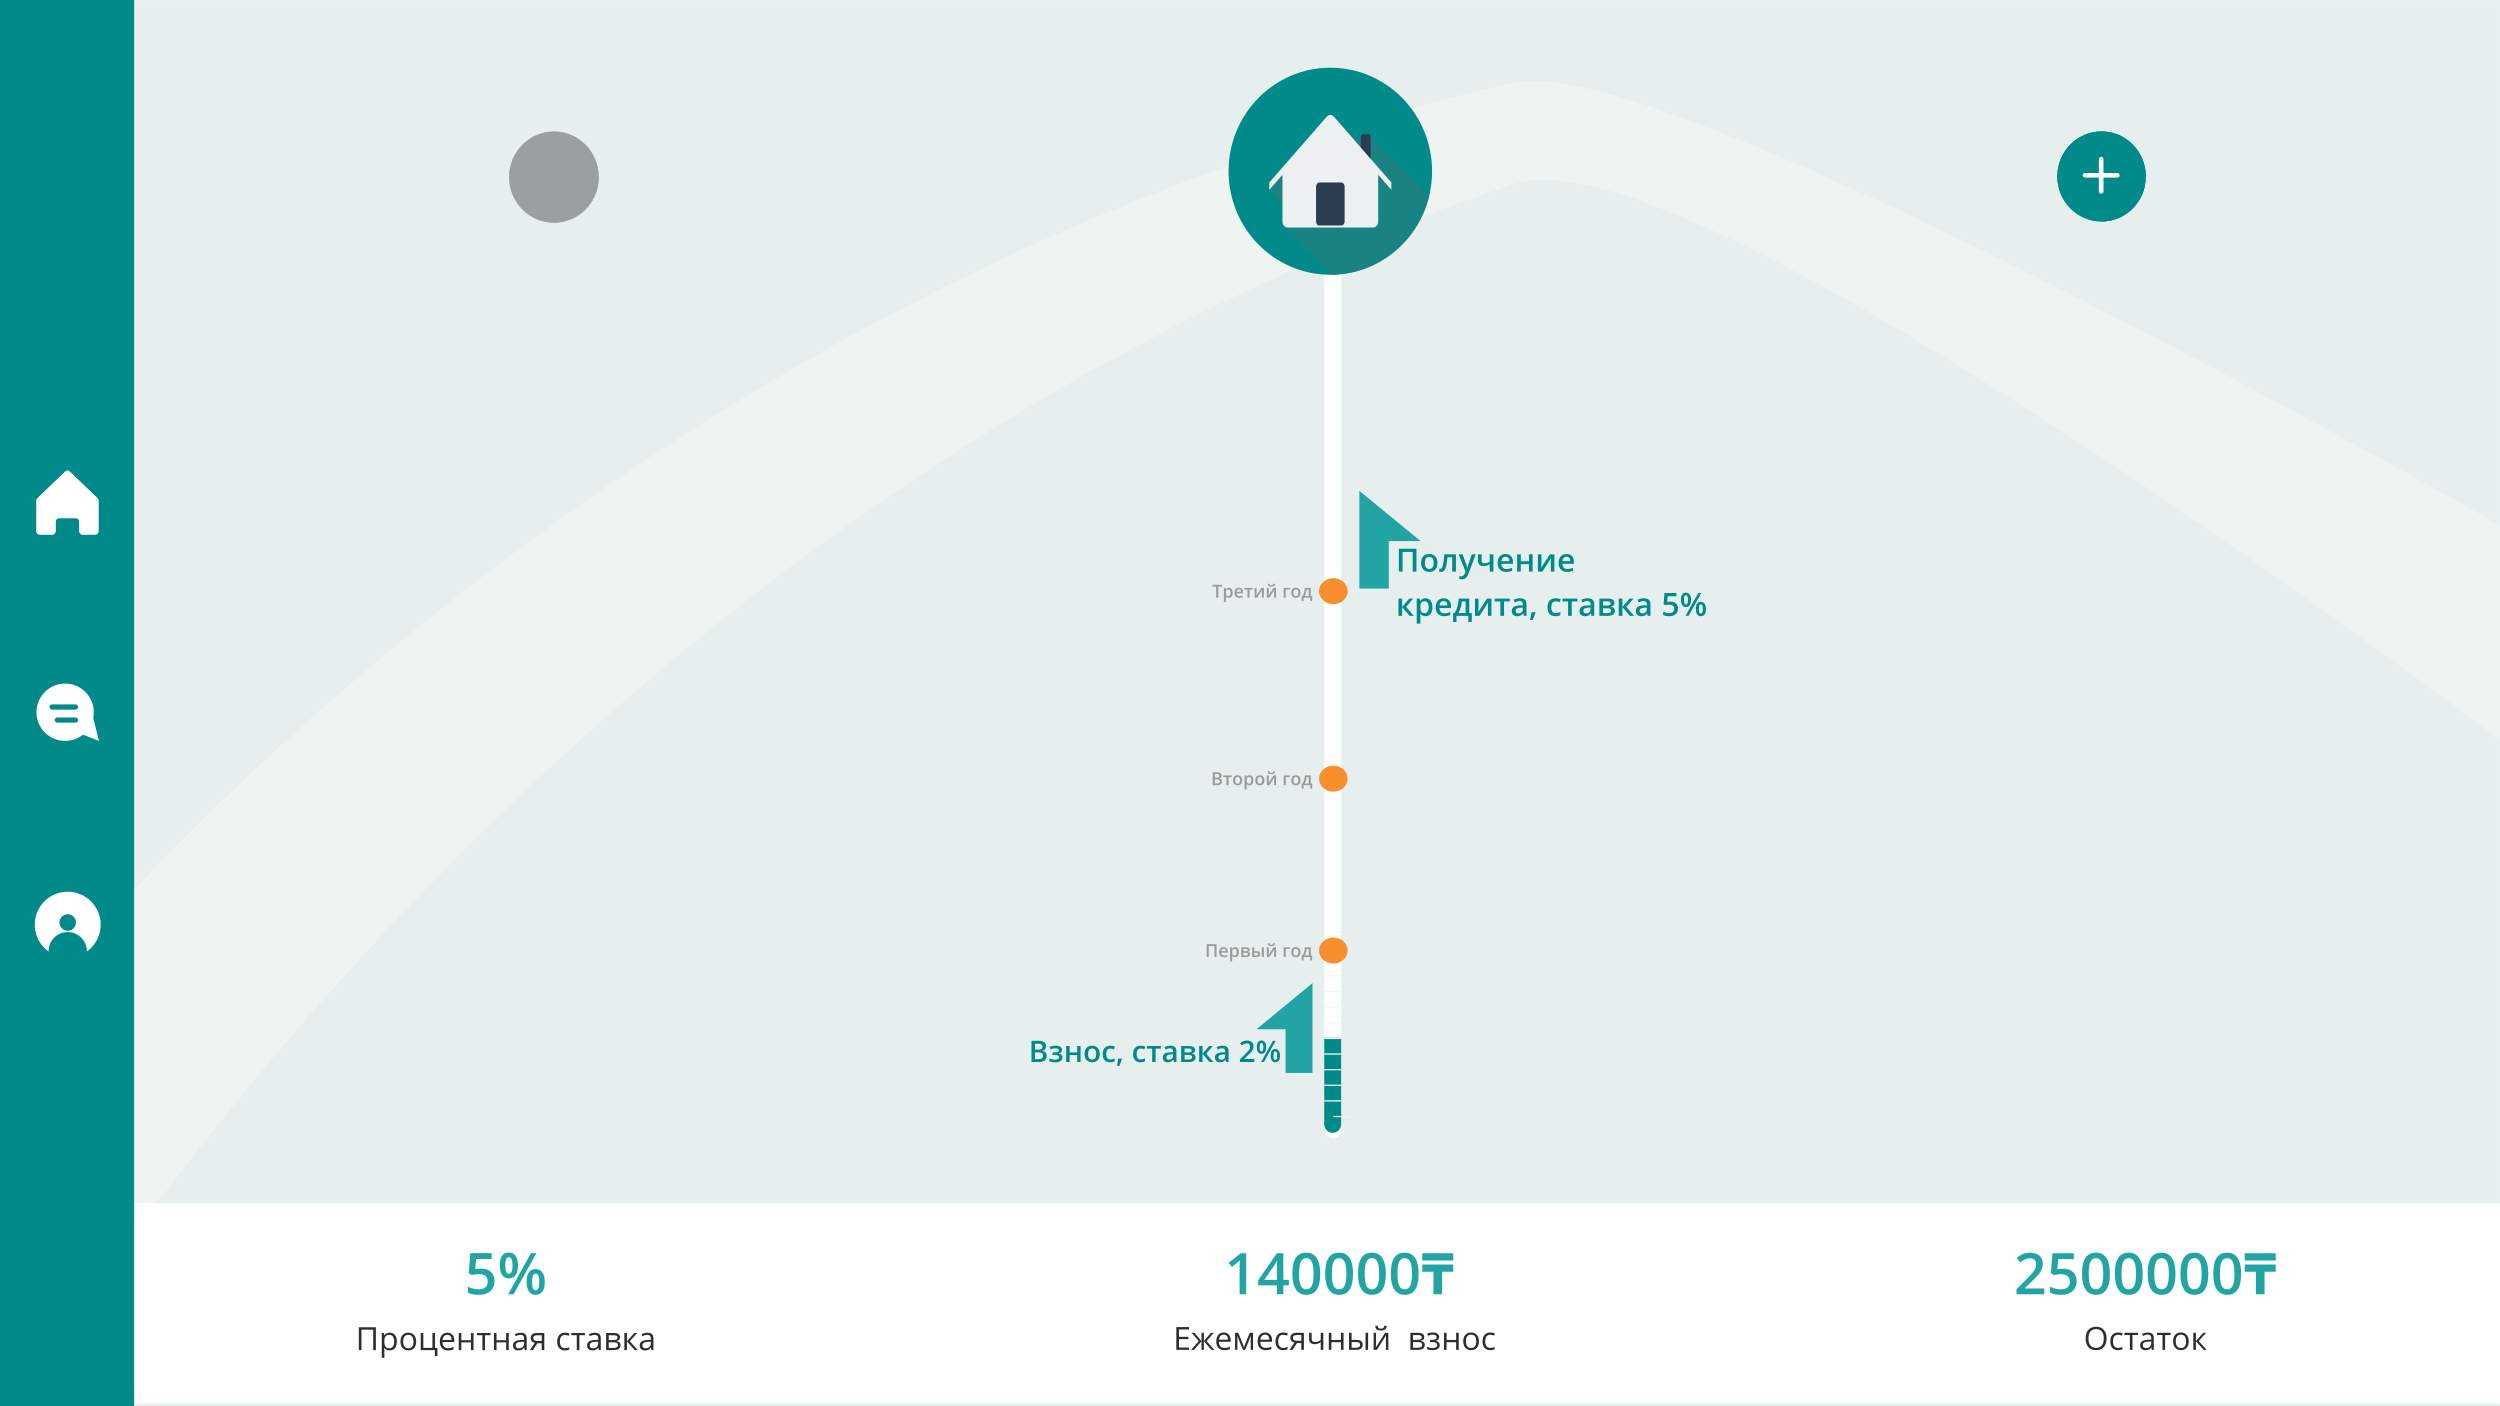 <svg width="1920" height="1080" viewBox="0 0 1920 1080" fill="none" xmlns="http://www.w3.org/2000/svg">
<rect width="1920" height="1080" fill="white"/>
<rect width="1920" height="1080" fill="#EEF4F2"/>
<mask id="mask0" mask-type="alpha" maskUnits="userSpaceOnUse" x="0" y="0" width="1920" height="1080">
<rect width="1920" height="1080" fill="#198382"/>
</mask>
<g mask="url(#mask0)">
<path d="M1163.64 63.326C426.667 228.529 0 801.88 0 801.88V-442H1920V403.451C1920 403.451 1280 37.242 1163.64 63.326Z" fill="#E6EFEE"/>
<path d="M1163.64 141.07C397.576 393.732 0 1103.13 0 1103.13V1521H1920V568.655C1920 568.655 1301.36 95.647 1163.64 141.07Z" fill="#E6EFEE"/>
<rect x="103" y="924" width="1817" height="154" fill="white"/>
</g>
<rect width="103" height="1080" fill="#008B8A"/>
<g filter="url(#filter0_d)">
<path d="M53.463 352.586C52.541 351.7 51.084 351.7 50.163 352.586L28.731 373.184C28.264 373.633 28 374.253 28 374.901V398.619C28 399.934 29.066 401 30.381 401H40.486C41.801 401 42.867 399.934 42.867 398.619V390.985C42.867 389.67 43.933 388.604 45.248 388.604H58.371C59.686 388.604 60.752 389.67 60.752 390.985V398.619C60.752 399.934 61.818 401 63.133 401H73.238C74.553 401 75.619 399.934 75.619 398.619V374.901C75.619 374.253 75.355 373.633 74.888 373.184L53.463 352.586Z" fill="white"/>
<path d="M53.463 352.586C52.541 351.7 51.084 351.7 50.163 352.586L28.731 373.184C28.264 373.633 28 374.253 28 374.901V398.619C28 399.934 29.066 401 30.381 401H40.486C41.801 401 42.867 399.934 42.867 398.619V390.985C42.867 389.67 43.933 388.604 45.248 388.604H58.371C59.686 388.604 60.752 389.67 60.752 390.985V398.619C60.752 399.934 61.818 401 63.133 401H73.238C74.553 401 75.619 399.934 75.619 398.619V374.901C75.619 374.253 75.355 373.633 74.888 373.184L53.463 352.586Z" fill="white"/>
<path d="M42.867 390.985V398.619C42.867 399.934 41.802 400.999 40.487 401L63.13 401C61.816 400.998 60.752 399.933 60.752 398.619V390.985C60.752 389.67 59.686 388.604 58.371 388.604H45.248C43.933 388.604 42.867 389.67 42.867 390.985Z" fill="#008B8A"/>
</g>
<g filter="url(#filter1_d)">
<path d="M76 700.994C76 714.255 65.256 725 51.994 725C38.745 725 28 714.255 28 700.994C28 687.745 38.745 677 51.994 677C65.256 677 76 687.745 76 700.994Z" fill="white" stroke="white" stroke-width="2.619" stroke-miterlimit="10"/>
<path d="M58.346 699.346C58.346 702.861 55.509 705.705 51.994 705.705C48.487 705.705 45.641 702.861 45.641 699.346C45.641 695.838 48.487 693 51.994 693C55.509 693 58.346 695.838 58.346 699.346Z" fill="#008B8A"/>
<path d="M65.41 721.401C65.41 713.997 59.405 707.991 51.993 707.991C44.589 707.991 38.584 713.997 38.584 721.401" fill="#008B8A"/>
<path d="M65.41 721.401C65.41 713.997 59.405 707.991 51.993 707.991C44.589 707.991 38.584 713.997 38.584 721.401C38.584 721.401 44 725.638 52 725.638C60 725.638 65.41 721.401 65.41 721.401Z" fill="#008B8A"/>
<path d="M65.41 721.401C65.41 713.997 59.405 707.991 51.993 707.991C44.589 707.991 38.584 713.997 38.584 721.401C38.584 721.401 44 725.638 52 725.638C60 725.638 65.41 721.401 65.41 721.401Z" stroke="#008B8A" stroke-width="2.619" stroke-miterlimit="10"/>
</g>
<g filter="url(#filter2_d)">
<circle cx="50" cy="539" r="22" fill="white"/>
<path d="M76 561L58 554L71 541L76 561Z" fill="white"/>
<rect x="38" y="533" width="22" height="4" rx="2" fill="#008B8A"/>
<rect x="42" y="543" width="18" height="4" rx="2" fill="#008B8A"/>
</g>
<path d="M369.45 974.28C372.632 974.28 375.152 975.123 377.01 976.807C378.867 978.492 379.796 980.789 379.796 983.697C379.796 987.067 378.737 989.702 376.621 991.603C374.519 993.489 371.523 994.432 367.636 994.432C364.108 994.432 361.336 993.863 359.32 992.726V988.125C360.487 988.788 361.826 989.299 363.338 989.659C364.85 990.019 366.253 990.199 367.549 990.199C369.839 990.199 371.581 989.687 372.776 988.665C373.971 987.643 374.569 986.145 374.569 984.173C374.569 980.4 372.164 978.514 367.355 978.514C366.678 978.514 365.843 978.586 364.85 978.73C363.856 978.859 362.985 979.011 362.236 979.183L359.968 977.844L361.178 962.423H377.593V966.937H365.649L364.936 974.756C365.44 974.669 366.052 974.568 366.772 974.453C367.506 974.338 368.399 974.28 369.45 974.28ZM388.09 971.883C388.09 974.028 388.298 975.627 388.716 976.678C389.134 977.729 389.818 978.255 390.768 978.255C392.669 978.255 393.619 976.131 393.619 971.883C393.619 967.635 392.669 965.511 390.768 965.511C389.818 965.511 389.134 966.037 388.716 967.088C388.298 968.139 388.09 969.738 388.09 971.883ZM397.809 971.84C397.809 975.152 397.211 977.643 396.016 979.313C394.836 980.969 393.086 981.797 390.768 981.797C388.579 981.797 386.88 980.94 385.671 979.227C384.475 977.499 383.878 975.036 383.878 971.84C383.878 965.259 386.175 961.969 390.768 961.969C393.029 961.969 394.764 962.826 395.973 964.539C397.197 966.239 397.809 968.672 397.809 971.84ZM408.652 984.497C408.652 986.642 408.86 988.248 409.278 989.313C409.71 990.379 410.401 990.911 411.351 990.911C413.238 990.911 414.181 988.773 414.181 984.497C414.181 980.278 413.238 978.168 411.351 978.168C410.401 978.168 409.71 978.687 409.278 979.723C408.86 980.76 408.652 982.351 408.652 984.497ZM418.371 984.497C418.371 987.808 417.773 990.292 416.578 991.948C415.383 993.604 413.641 994.432 411.351 994.432C409.163 994.432 407.464 993.582 406.254 991.883C405.045 990.17 404.44 987.708 404.44 984.497C404.44 977.916 406.744 974.626 411.351 974.626C413.569 974.626 415.29 975.476 416.513 977.175C417.752 978.874 418.371 981.314 418.371 984.497ZM411.956 962.423L394.44 994H390.25L407.766 962.423H411.956Z" fill="#21A4A3"/>
<path d="M288.666 1036.89H286.626V1021.16H277.615V1036.89H275.575V1019.35H288.666V1036.89ZM299.322 1037.13C298.466 1037.13 297.682 1036.98 296.97 1036.67C296.266 1036.35 295.674 1035.86 295.194 1035.2H295.05C295.146 1035.97 295.194 1036.7 295.194 1037.39V1042.8H293.202V1023.74H294.822L295.098 1025.54H295.194C295.706 1024.82 296.302 1024.3 296.982 1023.98C297.662 1023.66 298.442 1023.5 299.322 1023.5C301.065 1023.5 302.409 1024.1 303.353 1025.29C304.305 1026.48 304.781 1028.15 304.781 1030.31C304.781 1032.47 304.297 1034.15 303.329 1035.35C302.369 1036.54 301.033 1037.13 299.322 1037.13ZM299.034 1025.19C297.69 1025.19 296.718 1025.57 296.118 1026.31C295.518 1027.05 295.21 1028.24 295.194 1029.86V1030.31C295.194 1032.15 295.502 1033.48 296.118 1034.28C296.734 1035.07 297.722 1035.47 299.082 1035.47C300.218 1035.47 301.105 1035.01 301.745 1034.09C302.393 1033.17 302.717 1031.9 302.717 1030.28C302.717 1028.64 302.393 1027.39 301.745 1026.51C301.105 1025.63 300.202 1025.19 299.034 1025.19ZM319.624 1030.31C319.624 1032.45 319.084 1034.13 318.004 1035.33C316.924 1036.53 315.433 1037.13 313.529 1037.13C312.353 1037.13 311.309 1036.86 310.397 1036.31C309.485 1035.75 308.781 1034.96 308.285 1033.93C307.789 1032.9 307.541 1031.69 307.541 1030.31C307.541 1028.16 308.077 1026.49 309.149 1025.3C310.221 1024.1 311.709 1023.5 313.613 1023.5C315.453 1023.5 316.912 1024.11 317.992 1025.34C319.08 1026.56 319.624 1028.22 319.624 1030.31ZM309.605 1030.31C309.605 1031.99 309.941 1033.27 310.613 1034.15C311.285 1035.03 312.273 1035.47 313.577 1035.47C314.881 1035.47 315.869 1035.03 316.54 1034.16C317.22 1033.28 317.56 1031.99 317.56 1030.31C317.56 1028.63 317.22 1027.37 316.54 1026.5C315.869 1025.63 314.873 1025.19 313.553 1025.19C312.249 1025.19 311.265 1025.62 310.601 1026.48C309.937 1027.33 309.605 1028.61 309.605 1030.31ZM335.955 1041.44H333.963V1036.89H323.128V1023.74H325.12V1035.18H332.104V1023.74H334.095V1035.18H335.955V1041.44ZM344.067 1037.13C342.123 1037.13 340.587 1036.54 339.459 1035.36C338.339 1034.17 337.779 1032.53 337.779 1030.43C337.779 1028.31 338.299 1026.62 339.339 1025.37C340.387 1024.13 341.791 1023.5 343.551 1023.5C345.199 1023.5 346.503 1024.05 347.463 1025.13C348.422 1026.21 348.902 1027.64 348.902 1029.42V1030.68H339.843C339.883 1032.22 340.271 1033.39 341.007 1034.19C341.751 1034.99 342.795 1035.39 344.139 1035.39C345.555 1035.39 346.955 1035.1 348.339 1034.51V1036.28C347.635 1036.59 346.967 1036.8 346.335 1036.93C345.711 1037.07 344.955 1037.13 344.067 1037.13ZM343.527 1025.17C342.471 1025.17 341.627 1025.51 340.995 1026.2C340.371 1026.89 340.003 1027.84 339.891 1029.06H346.767C346.767 1027.8 346.487 1026.84 345.927 1026.18C345.367 1025.51 344.567 1025.17 343.527 1025.17ZM354.302 1023.74V1029.25H361.67V1023.74H363.662V1036.89H361.67V1030.97H354.302V1036.89H352.31V1023.74H354.302ZM376.753 1025.45H372.481V1036.89H370.489V1025.45H366.265V1023.74H376.753V1025.45ZM381.348 1023.74V1029.25H388.716V1023.74H390.708V1036.89H388.716V1030.97H381.348V1036.89H379.357V1023.74H381.348ZM403.019 1036.89L402.623 1035.02H402.527C401.871 1035.85 401.215 1036.41 400.559 1036.7C399.911 1036.99 399.099 1037.13 398.123 1037.13C396.819 1037.13 395.796 1036.8 395.052 1036.13C394.316 1035.45 393.948 1034.5 393.948 1033.26C393.948 1030.6 396.072 1029.21 400.319 1029.08L402.551 1029.01V1028.19C402.551 1027.16 402.327 1026.4 401.879 1025.91C401.439 1025.42 400.731 1025.17 399.755 1025.17C398.659 1025.17 397.419 1025.51 396.036 1026.18L395.424 1024.65C396.072 1024.3 396.779 1024.03 397.547 1023.83C398.323 1023.63 399.099 1023.53 399.875 1023.53C401.443 1023.53 402.603 1023.87 403.355 1024.57C404.115 1025.27 404.495 1026.38 404.495 1027.92V1036.89H403.019ZM398.519 1035.49C399.759 1035.49 400.731 1035.15 401.435 1034.47C402.147 1033.79 402.503 1032.84 402.503 1031.61V1030.43L400.511 1030.51C398.927 1030.57 397.783 1030.81 397.079 1031.25C396.384 1031.69 396.036 1032.36 396.036 1033.28C396.036 1034 396.252 1034.55 396.683 1034.93C397.123 1035.3 397.735 1035.49 398.519 1035.49ZM409.271 1036.89H406.943L410.723 1031.34C409.707 1031.11 408.927 1030.68 408.383 1030.04C407.847 1029.39 407.579 1028.58 407.579 1027.61C407.579 1026.41 407.983 1025.46 408.791 1024.77C409.599 1024.09 410.727 1023.74 412.175 1023.74H418.03V1036.89H416.038V1031.64H412.714L409.271 1036.89ZM409.523 1027.63C409.523 1029.15 410.627 1029.91 412.834 1029.91H416.038V1025.47H412.427C410.491 1025.47 409.523 1026.19 409.523 1027.63ZM433.905 1037.13C432.001 1037.13 430.525 1036.55 429.477 1035.38C428.438 1034.21 427.918 1032.55 427.918 1030.4C427.918 1028.2 428.446 1026.5 429.501 1025.3C430.565 1024.1 432.077 1023.5 434.037 1023.5C434.669 1023.5 435.301 1023.57 435.933 1023.71C436.565 1023.84 437.061 1024 437.421 1024.19L436.809 1025.88C436.369 1025.7 435.889 1025.56 435.369 1025.45C434.849 1025.33 434.389 1025.27 433.989 1025.27C431.317 1025.27 429.981 1026.97 429.981 1030.38C429.981 1031.99 430.305 1033.23 430.953 1034.1C431.609 1034.96 432.577 1035.39 433.857 1035.39C434.953 1035.39 436.077 1035.16 437.229 1034.69V1036.45C436.349 1036.91 435.241 1037.13 433.905 1037.13ZM449.228 1025.45H444.956V1036.89H442.965V1025.45H438.741V1023.74H449.228V1025.45ZM459.92 1036.89L459.524 1035.02H459.428C458.772 1035.85 458.116 1036.41 457.46 1036.7C456.812 1036.99 456 1037.13 455.024 1037.13C453.72 1037.13 452.696 1036.8 451.952 1036.13C451.216 1035.45 450.848 1034.5 450.848 1033.26C450.848 1030.6 452.972 1029.21 457.22 1029.08L459.452 1029.01V1028.19C459.452 1027.16 459.228 1026.4 458.78 1025.91C458.34 1025.42 457.632 1025.17 456.656 1025.17C455.56 1025.17 454.32 1025.51 452.936 1026.18L452.324 1024.65C452.972 1024.3 453.68 1024.03 454.448 1023.83C455.224 1023.63 456 1023.53 456.776 1023.53C458.344 1023.53 459.504 1023.87 460.256 1024.57C461.015 1025.27 461.395 1026.38 461.395 1027.92V1036.89H459.92ZM455.42 1035.49C456.66 1035.49 457.632 1035.15 458.336 1034.47C459.048 1033.79 459.404 1032.84 459.404 1031.61V1030.43L457.412 1030.51C455.828 1030.57 454.684 1030.81 453.98 1031.25C453.284 1031.69 452.936 1032.36 452.936 1033.28C452.936 1034 453.152 1034.55 453.584 1034.93C454.024 1035.3 454.636 1035.49 455.42 1035.49ZM476.179 1027.04C476.179 1027.9 475.931 1028.55 475.435 1029C474.947 1029.44 474.259 1029.73 473.371 1029.89V1029.99C474.491 1030.15 475.307 1030.47 475.819 1030.98C476.339 1031.48 476.598 1032.18 476.598 1033.07C476.598 1034.29 476.147 1035.23 475.243 1035.9C474.347 1036.56 473.035 1036.89 471.307 1036.89H465.511V1023.74H471.283C474.547 1023.74 476.179 1024.84 476.179 1027.04ZM474.607 1032.93C474.607 1032.22 474.335 1031.71 473.791 1031.39C473.255 1031.06 472.363 1030.89 471.115 1030.89H467.503V1035.23H471.163C473.459 1035.23 474.607 1034.46 474.607 1032.93ZM474.235 1027.23C474.235 1026.59 473.987 1026.14 473.491 1025.88C473.003 1025.61 472.259 1025.47 471.259 1025.47H467.503V1029.18H470.875C472.107 1029.18 472.975 1029.03 473.479 1028.72C473.983 1028.42 474.235 1027.92 474.235 1027.23ZM487.17 1023.74H489.354L483.678 1030.09L489.822 1036.89H487.494L481.494 1030.23V1036.89H479.502V1023.74H481.494V1030.14L487.17 1023.74ZM500.357 1036.89L499.961 1035.02H499.865C499.209 1035.85 498.553 1036.41 497.897 1036.7C497.249 1036.99 496.437 1037.13 495.461 1037.13C494.157 1037.13 493.133 1036.8 492.39 1036.13C491.654 1035.45 491.286 1034.5 491.286 1033.26C491.286 1030.6 493.409 1029.21 497.657 1029.08L499.889 1029.01V1028.19C499.889 1027.16 499.665 1026.4 499.217 1025.91C498.777 1025.42 498.069 1025.17 497.093 1025.17C495.997 1025.17 494.757 1025.51 493.373 1026.18L492.761 1024.65C493.409 1024.3 494.117 1024.03 494.885 1023.83C495.661 1023.63 496.437 1023.53 497.213 1023.53C498.781 1023.53 499.941 1023.87 500.693 1024.57C501.453 1025.27 501.833 1026.38 501.833 1027.92V1036.89H500.357ZM495.857 1035.49C497.097 1035.49 498.069 1035.15 498.773 1034.47C499.485 1033.79 499.841 1032.84 499.841 1031.61V1030.43L497.849 1030.51C496.265 1030.57 495.121 1030.81 494.417 1031.25C493.721 1031.69 493.373 1032.36 493.373 1033.28C493.373 1034 493.589 1034.55 494.021 1034.93C494.461 1035.3 495.073 1035.49 495.857 1035.49Z" fill="#2E2E2E"/>
<path d="M957.07 994H952.01V973.673C952.01 971.247 952.067 969.323 952.182 967.902C951.852 968.246 951.443 968.627 950.955 969.043C950.481 969.459 948.873 970.78 946.131 973.005L943.591 969.797L952.85 962.519H957.07V994ZM989.865 987.131H985.623V994H980.692V987.131H966.308V983.233L980.692 962.432H985.623V982.932H989.865V987.131ZM980.692 982.932V975.029C980.692 972.216 980.764 969.912 980.908 968.117H980.735C980.333 969.065 979.702 970.213 978.84 971.562L971.024 982.932H980.692ZM1013.94 978.259C1013.94 983.729 1013.06 987.791 1011.29 990.447C1009.54 993.103 1006.85 994.431 1003.24 994.431C999.735 994.431 997.079 993.06 995.27 990.318C993.461 987.576 992.557 983.556 992.557 978.259C992.557 972.704 993.433 968.612 995.184 965.985C996.95 963.344 999.634 962.023 1003.24 962.023C1006.75 962.023 1009.42 963.401 1011.23 966.158C1013.03 968.914 1013.94 972.948 1013.94 978.259ZM997.682 978.259C997.682 982.552 998.12 985.616 998.995 987.454C999.885 989.291 1001.3 990.21 1003.24 990.21C1005.18 990.21 1006.59 989.277 1007.48 987.411C1008.38 985.545 1008.84 982.494 1008.84 978.259C1008.84 974.039 1008.38 970.988 1007.48 969.108C1006.59 967.213 1005.18 966.265 1003.24 966.265C1001.3 966.265 999.885 967.191 998.995 969.043C998.12 970.895 997.682 973.967 997.682 978.259ZM1039.13 978.259C1039.13 983.729 1038.25 987.791 1036.48 990.447C1034.73 993.103 1032.05 994.431 1028.43 994.431C1024.93 994.431 1022.27 993.06 1020.46 990.318C1018.66 987.576 1017.75 983.556 1017.75 978.259C1017.75 972.704 1018.63 968.612 1020.38 965.985C1022.14 963.344 1024.83 962.023 1028.43 962.023C1031.95 962.023 1034.61 963.401 1036.42 966.158C1038.23 968.914 1039.13 972.948 1039.13 978.259ZM1022.88 978.259C1022.88 982.552 1023.31 985.616 1024.19 987.454C1025.08 989.291 1026.49 990.21 1028.43 990.21C1030.37 990.21 1031.78 989.277 1032.67 987.411C1033.58 985.545 1034.03 982.494 1034.03 978.259C1034.03 974.039 1033.58 970.988 1032.67 969.108C1031.78 967.213 1030.37 966.265 1028.43 966.265C1026.49 966.265 1025.08 967.191 1024.19 969.043C1023.31 970.895 1022.88 973.967 1022.88 978.259ZM1064.33 978.259C1064.33 983.729 1063.44 987.791 1061.68 990.447C1059.93 993.103 1057.24 994.431 1053.62 994.431C1050.12 994.431 1047.47 993.06 1045.66 990.318C1043.85 987.576 1042.94 983.556 1042.94 978.259C1042.94 972.704 1043.82 968.612 1045.57 965.985C1047.34 963.344 1050.02 962.023 1053.62 962.023C1057.14 962.023 1059.81 963.401 1061.61 966.158C1063.42 968.914 1064.33 972.948 1064.33 978.259ZM1048.07 978.259C1048.07 982.552 1048.51 985.616 1049.38 987.454C1050.27 989.291 1051.69 990.21 1053.62 990.21C1055.56 990.21 1056.98 989.277 1057.87 987.411C1058.77 985.545 1059.22 982.494 1059.22 978.259C1059.22 974.039 1058.77 970.988 1057.87 969.108C1056.98 967.213 1055.56 966.265 1053.62 966.265C1051.69 966.265 1050.27 967.191 1049.38 969.043C1048.51 970.895 1048.07 973.967 1048.07 978.259ZM1089.52 978.259C1089.52 983.729 1088.64 987.791 1086.87 990.447C1085.12 993.103 1082.44 994.431 1078.82 994.431C1075.32 994.431 1072.66 993.06 1070.85 990.318C1069.04 987.576 1068.14 983.556 1068.14 978.259C1068.14 972.704 1069.01 968.612 1070.77 965.985C1072.53 963.344 1075.22 962.023 1078.82 962.023C1082.34 962.023 1085 963.401 1086.81 966.158C1088.62 968.914 1089.52 972.948 1089.52 978.259ZM1073.26 978.259C1073.26 982.552 1073.7 985.616 1074.58 987.454C1075.47 989.291 1076.88 990.21 1078.82 990.21C1080.76 990.21 1082.17 989.277 1083.06 987.411C1083.97 985.545 1084.42 982.494 1084.42 978.259C1084.42 974.039 1083.97 970.988 1083.06 969.108C1082.17 967.213 1080.76 966.265 1078.82 966.265C1076.88 966.265 1075.47 967.191 1074.58 969.043C1073.7 970.895 1073.26 973.967 1073.26 978.259ZM1092.32 962.513H1116.09V968.069H1092.32V962.513ZM1107.53 994H1100.87V976.713H1092.32V971.156H1116.09V976.713H1107.53V994Z" fill="#21A4A3"/>
<path d="M913.169 1036.7H903.419V1019.21H913.169V1021.02H905.453V1026.65H912.702V1028.45H905.453V1034.88H913.169V1036.7ZM922.739 1023.61H924.569V1029.97L929.989 1023.61H932.166L926.687 1029.97L932.632 1036.7H930.335L924.569 1030.06V1036.7H922.739V1030.06L916.985 1036.7H914.7L920.634 1029.97L915.167 1023.61H917.344L922.739 1029.97V1023.61ZM940.336 1036.94C938.398 1036.94 936.867 1036.35 935.743 1035.17C934.626 1033.99 934.068 1032.35 934.068 1030.25C934.068 1028.14 934.586 1026.46 935.623 1025.22C936.668 1023.97 938.067 1023.35 939.822 1023.35C941.465 1023.35 942.765 1023.89 943.722 1024.98C944.679 1026.05 945.157 1027.48 945.157 1029.25V1030.5H936.125C936.165 1032.04 936.552 1033.21 937.286 1034.01C938.028 1034.81 939.068 1035.2 940.408 1035.2C941.82 1035.2 943.215 1034.91 944.595 1034.32V1036.09C943.893 1036.39 943.227 1036.61 942.597 1036.74C941.975 1036.87 941.222 1036.94 940.336 1036.94ZM939.798 1025.01C938.745 1025.01 937.904 1025.36 937.274 1026.04C936.652 1026.73 936.285 1027.68 936.173 1028.89H943.028C943.028 1027.64 942.749 1026.68 942.191 1026.02C941.632 1025.35 940.835 1025.01 939.798 1025.01ZM955.362 1034.79L955.733 1033.67L956.247 1032.26L959.8 1023.61H962.324V1036.7H960.566V1025.87L960.326 1026.57L959.632 1028.4L956.247 1036.7H954.584L951.199 1028.37C950.776 1027.31 950.485 1026.47 950.325 1025.87V1036.7H948.555V1023.61H950.983L954.417 1031.93C954.76 1032.8 955.075 1033.76 955.362 1034.79ZM972.11 1036.94C970.172 1036.94 968.641 1036.35 967.516 1035.17C966.399 1033.99 965.841 1032.35 965.841 1030.25C965.841 1028.14 966.36 1026.46 967.396 1025.22C968.441 1023.97 969.841 1023.35 971.595 1023.35C973.238 1023.35 974.538 1023.89 975.495 1024.98C976.452 1026.05 976.931 1027.48 976.931 1029.25V1030.5H967.899C967.939 1032.04 968.326 1033.21 969.059 1034.01C969.801 1034.81 970.842 1035.2 972.182 1035.2C973.593 1035.2 974.989 1034.91 976.369 1034.32V1036.09C975.667 1036.39 975.001 1036.61 974.371 1036.74C973.749 1036.87 972.995 1036.94 972.11 1036.94ZM971.571 1025.01C970.519 1025.01 969.677 1025.36 969.047 1026.04C968.425 1026.73 968.058 1027.68 967.947 1028.89H974.801C974.801 1027.64 974.522 1026.68 973.964 1026.02C973.406 1025.35 972.608 1025.01 971.571 1025.01ZM985.568 1036.94C983.67 1036.94 982.198 1036.36 981.154 1035.19C980.117 1034.02 979.599 1032.37 979.599 1030.23C979.599 1028.04 980.125 1026.34 981.178 1025.14C982.238 1023.95 983.746 1023.35 985.7 1023.35C986.33 1023.35 986.96 1023.42 987.59 1023.55C988.22 1023.69 988.714 1023.85 989.073 1024.03L988.463 1025.72C988.024 1025.54 987.546 1025.4 987.027 1025.29C986.509 1025.17 986.05 1025.11 985.652 1025.11C982.988 1025.11 981.656 1026.81 981.656 1030.2C981.656 1031.82 981.979 1033.05 982.625 1033.91C983.279 1034.77 984.244 1035.2 985.52 1035.2C986.613 1035.2 987.733 1034.97 988.882 1034.5V1036.26C988.004 1036.71 986.9 1036.94 985.568 1036.94ZM992.662 1036.7H990.341L994.109 1031.16C993.097 1030.94 992.319 1030.51 991.777 1029.87C991.242 1029.22 990.975 1028.41 990.975 1027.44C990.975 1026.24 991.378 1025.3 992.183 1024.62C992.989 1023.93 994.113 1023.59 995.557 1023.59H1001.39V1036.7H999.409V1031.46H996.095L992.662 1036.7ZM992.913 1027.46C992.913 1028.98 994.014 1029.74 996.215 1029.74H999.409V1025.31H995.808C993.878 1025.31 992.913 1026.03 992.913 1027.46ZM1007.36 1023.59V1028.37C1007.36 1029.91 1008.24 1030.67 1009.98 1030.67C1010.71 1030.67 1011.4 1030.56 1012.07 1030.34C1012.73 1030.11 1013.48 1029.73 1014.31 1029.2V1023.59H1016.3V1036.7H1014.31V1030.77C1013.48 1031.34 1012.7 1031.75 1011.98 1031.99C1011.27 1032.22 1010.47 1032.33 1009.57 1032.33C1008.26 1032.33 1007.23 1031.99 1006.49 1031.3C1005.75 1030.62 1005.38 1029.69 1005.38 1028.52V1023.59H1007.36ZM1022.51 1023.59V1029.08H1029.85V1023.59H1031.84V1036.7H1029.85V1030.79H1022.51V1036.7H1020.52V1023.59H1022.51ZM1038.04 1029.01H1041.61C1043.28 1029.01 1044.51 1029.32 1045.31 1029.94C1046.12 1030.56 1046.52 1031.48 1046.52 1032.7C1046.52 1034.02 1046.09 1035.02 1045.24 1035.7C1044.39 1036.37 1043.15 1036.7 1041.49 1036.7H1036.05V1023.59H1038.04V1029.01ZM1050.71 1036.7H1048.72V1023.59H1050.71V1036.7ZM1038.04 1030.72V1035.04H1041.4C1043.5 1035.04 1044.56 1034.3 1044.56 1032.82C1044.56 1032.09 1044.31 1031.56 1043.83 1031.22C1043.34 1030.89 1042.51 1030.72 1041.34 1030.72H1038.04ZM1056.79 1023.59V1031.9L1056.71 1034.08L1056.68 1034.76L1063.77 1023.59H1066.25V1036.7H1064.39V1028.69L1064.43 1027.11L1064.49 1025.55L1057.4 1036.7H1054.93V1023.59H1056.79ZM1060.54 1021.85C1059.06 1021.85 1057.99 1021.57 1057.31 1021C1056.63 1020.43 1056.25 1019.49 1056.17 1018.18H1058.04C1058.11 1019.01 1058.33 1019.59 1058.69 1019.92C1059.05 1020.24 1059.69 1020.41 1060.59 1020.41C1061.41 1020.41 1062.01 1020.23 1062.41 1019.88C1062.8 1019.53 1063.05 1018.96 1063.14 1018.18H1065.01C1064.92 1019.44 1064.51 1020.37 1063.81 1020.97C1063.1 1021.56 1062.01 1021.85 1060.54 1021.85ZM1093.82 1026.88C1093.82 1027.73 1093.57 1028.38 1093.08 1028.83C1092.59 1029.27 1091.91 1029.56 1091.02 1029.71V1029.82C1092.14 1029.97 1092.95 1030.3 1093.46 1030.8C1093.98 1031.3 1094.24 1032 1094.24 1032.88C1094.24 1034.1 1093.79 1035.05 1092.89 1035.71C1091.99 1036.37 1090.69 1036.7 1088.96 1036.7H1083.18V1023.59H1088.94C1092.19 1023.59 1093.82 1024.69 1093.82 1026.88ZM1092.25 1032.75C1092.25 1032.04 1091.98 1031.53 1091.44 1031.21C1090.9 1030.88 1090.02 1030.72 1088.77 1030.72H1085.17V1035.04H1088.82C1091.11 1035.04 1092.25 1034.28 1092.25 1032.75ZM1091.88 1027.07C1091.88 1026.43 1091.63 1025.98 1091.14 1025.72C1090.65 1025.45 1089.91 1025.31 1088.92 1025.31H1085.17V1029.01H1088.53C1089.76 1029.01 1090.63 1028.86 1091.13 1028.55C1091.63 1028.25 1091.88 1027.76 1091.88 1027.07ZM1099.63 1029.03C1102.11 1029.03 1103.35 1028.35 1103.35 1026.97C1103.35 1025.68 1102.35 1025.04 1100.34 1025.04C1099.73 1025.04 1099.17 1025.09 1098.66 1025.2C1098.16 1025.32 1097.5 1025.54 1096.69 1025.87L1095.99 1024.26C1097.34 1023.65 1098.82 1023.35 1100.42 1023.35C1101.93 1023.35 1103.12 1023.66 1103.99 1024.28C1104.86 1024.9 1105.29 1025.74 1105.29 1026.81C1105.29 1028.27 1104.47 1029.24 1102.84 1029.69V1029.79C1103.84 1030.08 1104.58 1030.5 1105.04 1031.05C1105.5 1031.6 1105.73 1032.28 1105.73 1033.1C1105.73 1034.31 1105.24 1035.26 1104.26 1035.93C1103.29 1036.6 1101.94 1036.94 1100.22 1036.94C1098.33 1036.94 1096.87 1036.66 1095.84 1036.09V1034.27C1097.3 1034.96 1098.78 1035.3 1100.27 1035.3C1101.42 1035.3 1102.28 1035.11 1102.86 1034.71C1103.45 1034.32 1103.75 1033.75 1103.75 1033C1103.75 1031.48 1102.51 1030.72 1100.03 1030.72H1098.21V1029.03H1099.63ZM1110.96 1023.59V1029.08H1118.31V1023.59H1120.29V1036.7H1118.31V1030.79H1110.96V1036.7H1108.98V1023.59H1110.96ZM1135.82 1030.13C1135.82 1032.27 1135.28 1033.94 1134.21 1035.15C1133.13 1036.34 1131.64 1036.94 1129.74 1036.94C1128.57 1036.94 1127.53 1036.66 1126.62 1036.11C1125.71 1035.56 1125.01 1034.77 1124.52 1033.75C1124.02 1032.72 1123.77 1031.51 1123.77 1030.13C1123.77 1028 1124.31 1026.33 1125.38 1025.14C1126.45 1023.95 1127.93 1023.35 1129.83 1023.35C1131.66 1023.35 1133.12 1023.96 1134.19 1025.18C1135.28 1026.4 1135.82 1028.05 1135.82 1030.13ZM1125.83 1030.13C1125.83 1031.81 1126.17 1033.08 1126.84 1033.96C1127.51 1034.84 1128.49 1035.28 1129.79 1035.28C1131.09 1035.28 1132.08 1034.84 1132.75 1033.97C1133.42 1033.1 1133.76 1031.82 1133.76 1030.13C1133.76 1028.47 1133.42 1027.2 1132.75 1026.34C1132.08 1025.47 1131.08 1025.04 1129.77 1025.04C1128.47 1025.04 1127.49 1025.46 1126.83 1026.32C1126.16 1027.17 1125.83 1028.44 1125.83 1030.13ZM1144.55 1036.94C1142.66 1036.94 1141.18 1036.36 1140.14 1035.19C1139.1 1034.02 1138.58 1032.37 1138.58 1030.23C1138.58 1028.04 1139.11 1026.34 1140.16 1025.14C1141.22 1023.95 1142.73 1023.35 1144.69 1023.35C1145.32 1023.35 1145.95 1023.42 1146.58 1023.55C1147.21 1023.69 1147.7 1023.85 1148.06 1024.03L1147.45 1025.72C1147.01 1025.54 1146.53 1025.4 1146.01 1025.29C1145.5 1025.17 1145.04 1025.11 1144.64 1025.11C1141.97 1025.11 1140.64 1026.81 1140.64 1030.2C1140.64 1031.82 1140.97 1033.05 1141.61 1033.91C1142.27 1034.77 1143.23 1035.2 1144.51 1035.2C1145.6 1035.2 1146.72 1034.97 1147.87 1034.5V1036.26C1146.99 1036.71 1145.89 1036.94 1144.55 1036.94Z" fill="#2E2E2E"/>
<path d="M1570 994H1548.67V990.167L1556.78 982.006C1559.18 979.551 1560.77 977.814 1561.54 976.795C1562.33 975.761 1562.91 974.792 1563.26 973.888C1563.62 972.984 1563.8 972.015 1563.8 970.981C1563.8 969.56 1563.37 968.44 1562.51 967.622C1561.66 966.804 1560.49 966.395 1558.98 966.395C1557.77 966.395 1556.6 966.617 1555.47 967.062C1554.35 967.507 1553.05 968.311 1551.57 969.474L1548.84 966.136C1550.59 964.658 1552.29 963.61 1553.94 962.992C1555.59 962.375 1557.35 962.066 1559.22 962.066C1562.15 962.066 1564.49 962.834 1566.26 964.37C1568.02 965.892 1568.91 967.945 1568.91 970.529C1568.91 971.95 1568.65 973.3 1568.13 974.577C1567.63 975.855 1566.85 977.175 1565.78 978.539C1564.74 979.889 1562.98 981.719 1560.53 984.03L1555.06 989.327V989.543H1570V994ZM1584.54 974.34C1587.71 974.34 1590.22 975.18 1592.08 976.86C1593.93 978.539 1594.85 980.829 1594.85 983.729C1594.85 987.088 1593.8 989.715 1591.69 991.61C1589.59 993.49 1586.61 994.431 1582.73 994.431C1579.21 994.431 1576.45 993.864 1574.44 992.73V988.143C1575.6 988.803 1576.94 989.313 1578.45 989.672C1579.95 990.031 1581.35 990.21 1582.64 990.21C1584.93 990.21 1586.66 989.701 1587.86 988.681C1589.05 987.662 1589.64 986.169 1589.64 984.202C1589.64 980.441 1587.25 978.561 1582.45 978.561C1581.78 978.561 1580.94 978.633 1579.95 978.776C1578.96 978.905 1578.09 979.056 1577.35 979.228L1575.09 977.893L1576.29 962.519H1592.66V967.019H1580.75L1580.04 974.814C1580.54 974.728 1581.15 974.627 1581.87 974.513C1582.6 974.398 1583.49 974.34 1584.54 974.34ZM1620.39 978.259C1620.39 983.729 1619.51 987.791 1617.74 990.447C1615.99 993.103 1613.31 994.431 1609.69 994.431C1606.19 994.431 1603.53 993.06 1601.72 990.318C1599.91 987.576 1599.01 983.556 1599.01 978.259C1599.01 972.704 1599.89 968.612 1601.64 965.985C1603.4 963.344 1606.09 962.023 1609.69 962.023C1613.21 962.023 1615.87 963.401 1617.68 966.158C1619.49 968.914 1620.39 972.948 1620.39 978.259ZM1604.13 978.259C1604.13 982.552 1604.57 985.616 1605.45 987.454C1606.34 989.291 1607.75 990.21 1609.69 990.21C1611.63 990.21 1613.04 989.277 1613.93 987.411C1614.84 985.545 1615.29 982.494 1615.29 978.259C1615.29 974.039 1614.84 970.988 1613.93 969.108C1613.04 967.213 1611.63 966.265 1609.69 966.265C1607.75 966.265 1606.34 967.191 1605.45 969.043C1604.57 970.895 1604.13 973.967 1604.13 978.259ZM1645.59 978.259C1645.59 983.729 1644.7 987.791 1642.94 990.447C1641.19 993.103 1638.5 994.431 1634.88 994.431C1631.38 994.431 1628.73 993.06 1626.92 990.318C1625.11 987.576 1624.2 983.556 1624.2 978.259C1624.2 972.704 1625.08 968.612 1626.83 965.985C1628.6 963.344 1631.28 962.023 1634.88 962.023C1638.4 962.023 1641.06 963.401 1642.87 966.158C1644.68 968.914 1645.59 972.948 1645.59 978.259ZM1629.33 978.259C1629.33 982.552 1629.77 985.616 1630.64 987.454C1631.53 989.291 1632.95 990.21 1634.88 990.21C1636.82 990.21 1638.24 989.277 1639.13 987.411C1640.03 985.545 1640.48 982.494 1640.48 978.259C1640.48 974.039 1640.03 970.988 1639.13 969.108C1638.24 967.213 1636.82 966.265 1634.88 966.265C1632.95 966.265 1631.53 967.191 1630.64 969.043C1629.77 970.895 1629.33 973.967 1629.33 978.259ZM1670.78 978.259C1670.78 983.729 1669.9 987.791 1668.13 990.447C1666.38 993.103 1663.7 994.431 1660.08 994.431C1656.57 994.431 1653.92 993.06 1652.11 990.318C1650.3 987.576 1649.4 983.556 1649.4 978.259C1649.4 972.704 1650.27 968.612 1652.02 965.985C1653.79 963.344 1656.47 962.023 1660.08 962.023C1663.59 962.023 1666.26 963.401 1668.07 966.158C1669.88 968.914 1670.78 972.948 1670.78 978.259ZM1654.52 978.259C1654.52 982.552 1654.96 985.616 1655.84 987.454C1656.73 989.291 1658.14 990.21 1660.08 990.21C1662.02 990.21 1663.43 989.277 1664.32 987.411C1665.22 985.545 1665.68 982.494 1665.68 978.259C1665.68 974.039 1665.22 970.988 1664.32 969.108C1663.43 967.213 1662.02 966.265 1660.08 966.265C1658.14 966.265 1656.73 967.191 1655.84 969.043C1654.96 970.895 1654.52 973.967 1654.52 978.259ZM1695.97 978.259C1695.97 983.729 1695.09 987.791 1693.32 990.447C1691.57 993.103 1688.89 994.431 1685.27 994.431C1681.77 994.431 1679.11 993.06 1677.3 990.318C1675.5 987.576 1674.59 983.556 1674.59 978.259C1674.59 972.704 1675.47 968.612 1677.22 965.985C1678.98 963.344 1681.67 962.023 1685.27 962.023C1688.79 962.023 1691.45 963.401 1693.26 966.158C1695.07 968.914 1695.97 972.948 1695.97 978.259ZM1679.72 978.259C1679.72 982.552 1680.15 985.616 1681.03 987.454C1681.92 989.291 1683.33 990.21 1685.27 990.21C1687.21 990.21 1688.62 989.277 1689.51 987.411C1690.42 985.545 1690.87 982.494 1690.87 978.259C1690.87 974.039 1690.42 970.988 1689.51 969.108C1688.62 967.213 1687.21 966.265 1685.27 966.265C1683.33 966.265 1681.92 967.191 1681.03 969.043C1680.15 970.895 1679.72 973.967 1679.72 978.259ZM1721.17 978.259C1721.17 983.729 1720.28 987.791 1718.52 990.447C1716.77 993.103 1714.08 994.431 1710.47 994.431C1706.96 994.431 1704.31 993.06 1702.5 990.318C1700.69 987.576 1699.78 983.556 1699.78 978.259C1699.78 972.704 1700.66 968.612 1702.41 965.985C1704.18 963.344 1706.86 962.023 1710.47 962.023C1713.98 962.023 1716.65 963.401 1718.45 966.158C1720.26 968.914 1721.17 972.948 1721.17 978.259ZM1704.91 978.259C1704.91 982.552 1705.35 985.616 1706.22 987.454C1707.11 989.291 1708.53 990.21 1710.47 990.21C1712.4 990.21 1713.82 989.277 1714.71 987.411C1715.61 985.545 1716.06 982.494 1716.06 978.259C1716.06 974.039 1715.61 970.988 1714.71 969.108C1713.82 967.213 1712.4 966.265 1710.47 966.265C1708.53 966.265 1707.11 967.191 1706.22 969.043C1705.35 970.895 1704.91 973.967 1704.91 978.259ZM1723.97 962.513H1747.74V968.069H1723.97V962.513ZM1739.18 994H1732.52V976.713H1723.97V971.156H1747.74V976.713H1739.18V994Z" fill="#21A4A3"/>
<path d="M1617.85 1027.93C1617.85 1030.73 1617.14 1032.93 1615.72 1034.53C1614.31 1036.14 1612.34 1036.94 1609.82 1036.94C1607.25 1036.94 1605.26 1036.15 1603.86 1034.58C1602.46 1033 1601.76 1030.78 1601.76 1027.91C1601.76 1025.06 1602.46 1022.86 1603.87 1021.29C1605.27 1019.72 1607.26 1018.94 1609.85 1018.94C1612.36 1018.94 1614.32 1019.73 1615.73 1021.33C1617.15 1022.92 1617.85 1025.12 1617.85 1027.93ZM1603.92 1027.93C1603.92 1030.3 1604.42 1032.1 1605.42 1033.33C1606.44 1034.55 1607.9 1035.16 1609.82 1035.16C1611.76 1035.16 1613.23 1034.55 1614.22 1033.33C1615.2 1032.11 1615.7 1030.31 1615.7 1027.93C1615.7 1025.58 1615.2 1023.8 1614.22 1022.58C1613.23 1021.36 1611.78 1020.75 1609.85 1020.75C1607.91 1020.75 1606.44 1021.37 1605.42 1022.6C1604.42 1023.82 1603.92 1025.59 1603.92 1027.93ZM1626.7 1036.94C1624.81 1036.94 1623.33 1036.36 1622.29 1035.19C1621.25 1034.02 1620.73 1032.37 1620.73 1030.23C1620.73 1028.04 1621.26 1026.34 1622.31 1025.14C1623.37 1023.95 1624.88 1023.35 1626.84 1023.35C1627.47 1023.35 1628.1 1023.42 1628.73 1023.55C1629.36 1023.69 1629.85 1023.85 1630.21 1024.03L1629.6 1025.72C1629.16 1025.54 1628.68 1025.4 1628.16 1025.29C1627.65 1025.17 1627.19 1025.11 1626.79 1025.11C1624.12 1025.11 1622.79 1026.81 1622.79 1030.2C1622.79 1031.82 1623.12 1033.05 1623.76 1033.91C1624.42 1034.77 1625.38 1035.2 1626.66 1035.2C1627.75 1035.2 1628.87 1034.97 1630.02 1034.5V1036.26C1629.14 1036.71 1628.04 1036.94 1626.7 1036.94ZM1641.98 1025.29H1637.72V1036.7H1635.74V1025.29H1631.53V1023.59H1641.98V1025.29ZM1652.64 1036.7L1652.24 1034.83H1652.15C1651.5 1035.66 1650.84 1036.21 1650.19 1036.51C1649.54 1036.8 1648.73 1036.94 1647.76 1036.94C1646.46 1036.94 1645.44 1036.6 1644.7 1035.93C1643.96 1035.26 1643.6 1034.31 1643.6 1033.08C1643.6 1030.43 1645.71 1029.04 1649.95 1028.91L1652.17 1028.84V1028.03C1652.17 1027 1651.95 1026.24 1651.5 1025.75C1651.06 1025.26 1650.36 1025.01 1649.39 1025.01C1648.29 1025.01 1647.06 1025.35 1645.68 1026.02L1645.07 1024.5C1645.71 1024.15 1646.42 1023.87 1647.18 1023.67C1647.96 1023.47 1648.73 1023.37 1649.51 1023.37C1651.07 1023.37 1652.23 1023.72 1652.97 1024.41C1653.73 1025.11 1654.11 1026.22 1654.11 1027.75V1036.7H1652.64ZM1648.15 1035.3C1649.39 1035.3 1650.36 1034.96 1651.06 1034.28C1651.77 1033.61 1652.13 1032.66 1652.13 1031.44V1030.25L1650.14 1030.34C1648.56 1030.39 1647.42 1030.64 1646.72 1031.08C1646.02 1031.51 1645.68 1032.18 1645.68 1033.1C1645.68 1033.82 1645.89 1034.36 1646.32 1034.74C1646.76 1035.11 1647.37 1035.3 1648.15 1035.3ZM1667.05 1025.29H1662.8V1036.7H1660.81V1025.29H1656.6V1023.59H1667.05V1025.29ZM1680.97 1030.13C1680.97 1032.27 1680.43 1033.94 1679.35 1035.15C1678.28 1036.34 1676.79 1036.94 1674.89 1036.94C1673.72 1036.94 1672.68 1036.66 1671.77 1036.11C1670.86 1035.56 1670.16 1034.77 1669.66 1033.75C1669.17 1032.72 1668.92 1031.51 1668.92 1030.13C1668.92 1028 1669.46 1026.33 1670.52 1025.14C1671.59 1023.95 1673.08 1023.35 1674.97 1023.35C1676.81 1023.35 1678.26 1023.96 1679.34 1025.18C1680.43 1026.4 1680.97 1028.05 1680.97 1030.13ZM1670.98 1030.13C1670.98 1031.81 1671.31 1033.08 1671.98 1033.96C1672.65 1034.84 1673.64 1035.28 1674.94 1035.28C1676.24 1035.28 1677.22 1034.84 1677.89 1033.97C1678.57 1033.1 1678.91 1031.82 1678.91 1030.13C1678.91 1028.47 1678.57 1027.2 1677.89 1026.34C1677.22 1025.47 1676.23 1025.04 1674.91 1025.04C1673.61 1025.04 1672.63 1025.46 1671.97 1026.32C1671.31 1027.17 1670.98 1028.44 1670.98 1030.13ZM1692.11 1023.59H1694.28L1688.62 1029.92L1694.75 1036.7H1692.43L1686.45 1030.06V1036.7H1684.46V1023.59H1686.45V1029.97L1692.11 1023.59Z" fill="#2E2E2E"/>
<g filter="url(#filter3_d)">
<rect x="1017" y="93" width="13" height="777" rx="6.5" fill="white"/>
</g>
<path d="M1017 797H1030V863.5C1030 867.09 1027.09 870 1023.5 870C1019.91 870 1017 867.09 1017 863.5V797Z" fill="#008B8A"/>
<ellipse cx="1024" cy="730" rx="11" ry="10" fill="#F78F2F"/>
<ellipse cx="1024" cy="598" rx="11" ry="10" fill="#F78F2F"/>
<ellipse cx="1024" cy="454" rx="11" ry="10" fill="#F78F2F"/>
<path d="M1044 377L1091 415.542H1066.6V452H1044V377Z" fill="#21A4A3"/>
<path d="M1087.83 439H1084.95V423.886H1077.19V439H1074.32V421.422H1087.83V439ZM1103.97 432.327C1103.97 434.499 1103.41 436.195 1102.3 437.413C1101.19 438.631 1099.63 439.24 1097.65 439.24C1096.4 439.24 1095.31 438.96 1094.35 438.399C1093.4 437.838 1092.66 437.032 1092.15 435.982C1091.64 434.932 1091.38 433.714 1091.38 432.327C1091.38 430.171 1091.93 428.487 1093.04 427.277C1094.15 426.067 1095.71 425.462 1097.72 425.462C1099.64 425.462 1101.16 426.083 1102.29 427.325C1103.41 428.56 1103.97 430.227 1103.97 432.327ZM1094.29 432.327C1094.29 435.397 1095.43 436.932 1097.69 436.932C1099.94 436.932 1101.06 435.397 1101.06 432.327C1101.06 429.289 1099.93 427.77 1097.67 427.77C1096.48 427.77 1095.62 428.163 1095.09 428.948C1094.56 429.734 1094.29 430.86 1094.29 432.327ZM1118.16 439H1115.31V427.914H1111.64C1111.42 430.768 1111.11 432.996 1110.73 434.599C1110.35 436.203 1109.85 437.373 1109.24 438.11C1108.63 438.848 1107.83 439.216 1106.86 439.216C1106.24 439.216 1105.72 439.128 1105.31 438.952V436.74C1105.6 436.852 1105.9 436.908 1106.19 436.908C1107.01 436.908 1107.65 435.99 1108.12 434.155C1108.59 432.311 1108.96 429.493 1109.22 425.702H1118.16V439ZM1120.19 425.702H1123.27L1125.97 433.241C1126.38 434.315 1126.65 435.325 1126.79 436.271H1126.89C1126.96 435.83 1127.09 435.297 1127.28 434.672C1127.48 434.038 1128.49 431.048 1130.34 425.702H1133.39L1127.7 440.767C1126.67 443.533 1124.95 444.916 1122.53 444.916C1121.91 444.916 1121.3 444.847 1120.71 444.711V442.475C1121.13 442.571 1121.62 442.619 1122.16 442.619C1123.52 442.619 1124.48 441.83 1125.04 440.25L1125.53 439L1120.19 425.702ZM1137.9 425.702V430.56C1137.9 431.922 1138.61 432.604 1140.02 432.604C1140.7 432.604 1141.36 432.511 1142.01 432.327C1142.66 432.135 1143.36 431.83 1144.1 431.413V425.702H1146.93V439H1144.1V433.361C1143.33 433.842 1142.57 434.199 1141.84 434.431C1141.12 434.656 1140.33 434.768 1139.48 434.768C1138.09 434.768 1137.01 434.411 1136.23 433.698C1135.45 432.976 1135.06 431.97 1135.06 430.68V425.702H1137.9ZM1156.78 439.24C1154.71 439.24 1153.09 438.639 1151.92 437.437C1150.76 436.227 1150.18 434.563 1150.18 432.447C1150.18 430.275 1150.72 428.568 1151.8 427.325C1152.88 426.083 1154.37 425.462 1156.26 425.462C1158.02 425.462 1159.4 425.995 1160.42 427.061C1161.44 428.127 1161.95 429.594 1161.95 431.461V432.988H1153.09C1153.13 434.279 1153.48 435.273 1154.13 435.97C1154.79 436.659 1155.72 437.004 1156.91 437.004C1157.7 437.004 1158.42 436.932 1159.1 436.788C1159.78 436.635 1160.51 436.387 1161.29 436.042V438.339C1160.6 438.667 1159.9 438.9 1159.19 439.036C1158.49 439.172 1157.68 439.24 1156.78 439.24ZM1156.26 427.602C1155.36 427.602 1154.64 427.886 1154.1 428.455C1153.56 429.025 1153.24 429.854 1153.13 430.944H1159.17C1159.15 429.846 1158.89 429.016 1158.38 428.455C1157.86 427.886 1157.16 427.602 1156.26 427.602ZM1167.98 425.702V431.04H1174.25V425.702H1177.07V439H1174.25V433.265H1167.98V439H1165.16V425.702H1167.98ZM1183.83 425.702V432.519C1183.83 433.313 1183.77 434.479 1183.64 436.018L1190.31 425.702H1193.76V439H1191.04V432.303C1191.04 431.934 1191.06 431.337 1191.1 430.511C1191.15 429.686 1191.19 429.085 1191.22 428.708L1184.58 439H1181.13V425.702H1183.83ZM1203.6 439.24C1201.53 439.24 1199.91 438.639 1198.74 437.437C1197.58 436.227 1197 434.563 1197 432.447C1197 430.275 1197.54 428.568 1198.62 427.325C1199.7 426.083 1201.19 425.462 1203.08 425.462C1204.84 425.462 1206.22 425.995 1207.24 427.061C1208.26 428.127 1208.77 429.594 1208.77 431.461V432.988H1199.91C1199.95 434.279 1200.29 435.273 1200.95 435.97C1201.61 436.659 1202.54 437.004 1203.73 437.004C1204.51 437.004 1205.24 436.932 1205.92 436.788C1206.6 436.635 1207.33 436.387 1208.11 436.042V438.339C1207.42 438.667 1206.72 438.9 1206.01 439.036C1205.31 439.172 1204.5 439.24 1203.6 439.24ZM1203.08 427.602C1202.18 427.602 1201.46 427.886 1200.92 428.455C1200.38 429.025 1200.06 429.854 1199.95 430.944H1205.99C1205.97 429.846 1205.71 429.016 1205.2 428.455C1204.68 427.886 1203.98 427.602 1203.08 427.602ZM1082.27 459.702H1085.37L1079.88 466.111L1085.84 473H1082.59L1076.85 466.255V473H1074.02V459.702H1076.85V466.159L1082.27 459.702ZM1094.78 473.24C1093.1 473.24 1091.79 472.635 1090.86 471.425H1090.7C1090.81 472.547 1090.86 473.228 1090.86 473.469V478.916H1088.04V459.702H1090.32C1090.39 459.951 1090.52 460.544 1090.72 461.481H1090.86C1091.75 460.135 1093.07 459.462 1094.83 459.462C1096.49 459.462 1097.78 460.063 1098.7 461.265C1099.63 462.467 1100.1 464.155 1100.1 466.327C1100.1 468.499 1099.63 470.195 1098.68 471.413C1097.74 472.631 1096.44 473.24 1094.78 473.24ZM1094.1 461.77C1092.98 461.77 1092.16 462.099 1091.63 462.756C1091.12 463.413 1090.86 464.463 1090.86 465.906V466.327C1090.86 467.946 1091.12 469.12 1091.63 469.85C1092.15 470.571 1092.99 470.932 1094.15 470.932C1095.13 470.932 1095.88 470.531 1096.41 469.73C1096.94 468.928 1097.2 467.786 1097.2 466.303C1097.2 464.812 1096.94 463.686 1096.41 462.924C1095.89 462.155 1095.12 461.77 1094.1 461.77ZM1109.19 473.24C1107.12 473.24 1105.5 472.639 1104.33 471.437C1103.17 470.227 1102.59 468.563 1102.59 466.447C1102.59 464.275 1103.13 462.568 1104.21 461.325C1105.29 460.083 1106.78 459.462 1108.67 459.462C1110.43 459.462 1111.81 459.995 1112.83 461.061C1113.85 462.127 1114.36 463.594 1114.36 465.461V466.988H1105.5C1105.54 468.279 1105.89 469.273 1106.54 469.97C1107.2 470.659 1108.13 471.004 1109.32 471.004C1110.11 471.004 1110.84 470.932 1111.51 470.788C1112.19 470.635 1112.92 470.387 1113.7 470.042V472.339C1113.01 472.667 1112.31 472.9 1111.61 473.036C1110.9 473.172 1110.09 473.24 1109.19 473.24ZM1108.67 461.602C1107.77 461.602 1107.05 461.886 1106.51 462.455C1105.97 463.025 1105.65 463.854 1105.55 464.944H1111.58C1111.57 463.846 1111.3 463.016 1110.79 462.455C1110.27 461.886 1109.57 461.602 1108.67 461.602ZM1130.33 477.701H1127.69V473H1118.58V477.701H1115.97V470.812H1117.05C1118 469.457 1118.75 467.822 1119.3 465.906C1119.86 463.982 1120.19 461.914 1120.3 459.702H1128.38V470.812H1130.33V477.701ZM1125.6 470.812V461.866H1122.74C1122.59 463.517 1122.27 465.145 1121.78 466.748C1121.3 468.351 1120.71 469.706 1120.01 470.812H1125.6ZM1135.5 459.702V466.519C1135.5 467.313 1135.43 468.479 1135.3 470.018L1141.98 459.702H1145.43V473H1142.71V466.303C1142.71 465.934 1142.73 465.337 1142.77 464.511C1142.82 463.686 1142.86 463.085 1142.89 462.708L1136.24 473H1132.79V459.702H1135.5ZM1159.45 459.702V461.914H1155.12V473H1152.28V461.914H1147.95V459.702H1159.45ZM1170.33 473L1169.76 471.148H1169.67C1169.03 471.958 1168.38 472.511 1167.73 472.808C1167.08 473.096 1166.25 473.24 1165.23 473.24C1163.92 473.24 1162.9 472.888 1162.16 472.182C1161.43 471.477 1161.07 470.479 1161.07 469.189C1161.07 467.818 1161.58 466.784 1162.6 466.086C1163.62 465.389 1165.17 465.008 1167.25 464.944L1169.55 464.872V464.163C1169.55 463.313 1169.35 462.68 1168.95 462.263C1168.55 461.838 1167.94 461.626 1167.11 461.626C1166.42 461.626 1165.77 461.726 1165.15 461.926C1164.52 462.127 1163.92 462.363 1163.34 462.636L1162.43 460.616C1163.15 460.239 1163.94 459.955 1164.8 459.762C1165.65 459.562 1166.46 459.462 1167.23 459.462C1168.92 459.462 1170.19 459.83 1171.05 460.568C1171.92 461.305 1172.35 462.463 1172.35 464.042V473H1170.33ZM1166.12 471.076C1167.15 471.076 1167.97 470.792 1168.58 470.223C1169.21 469.645 1169.52 468.84 1169.52 467.806V466.652L1167.82 466.724C1166.48 466.772 1165.51 466.996 1164.91 467.397C1164.3 467.79 1164 468.395 1164 469.213C1164 469.806 1164.18 470.267 1164.53 470.595C1164.89 470.916 1165.41 471.076 1166.12 471.076ZM1179.23 470.415C1178.84 471.906 1178.14 473.826 1177.11 476.174H1175.03C1175.58 474.01 1176 471.998 1176.27 470.138H1179.05L1179.23 470.415ZM1194.64 473.24C1192.63 473.24 1191.1 472.655 1190.05 471.485C1189 470.307 1188.48 468.619 1188.48 466.423C1188.48 464.187 1189.03 462.467 1190.12 461.265C1191.22 460.063 1192.8 459.462 1194.87 459.462C1196.27 459.462 1197.53 459.722 1198.66 460.243L1197.8 462.516C1196.61 462.051 1195.62 461.818 1194.84 461.818C1192.54 461.818 1191.39 463.345 1191.39 466.399C1191.39 467.89 1191.68 469.012 1192.25 469.766C1192.82 470.511 1193.67 470.884 1194.77 470.884C1196.03 470.884 1197.22 470.571 1198.34 469.946V472.411C1197.84 472.707 1197.3 472.92 1196.72 473.048C1196.15 473.176 1195.46 473.24 1194.64 473.24ZM1211.46 459.702V461.914H1207.13V473H1204.29V461.914H1199.97V459.702H1211.46ZM1222.34 473L1221.78 471.148H1221.68C1221.04 471.958 1220.39 472.511 1219.74 472.808C1219.1 473.096 1218.26 473.24 1217.24 473.24C1215.94 473.24 1214.92 472.888 1214.18 472.182C1213.45 471.477 1213.08 470.479 1213.08 469.189C1213.08 467.818 1213.59 466.784 1214.61 466.086C1215.63 465.389 1217.18 465.008 1219.26 464.944L1221.56 464.872V464.163C1221.56 463.313 1221.36 462.68 1220.96 462.263C1220.57 461.838 1219.95 461.626 1219.12 461.626C1218.44 461.626 1217.78 461.726 1217.16 461.926C1216.53 462.127 1215.93 462.363 1215.36 462.636L1214.44 460.616C1215.16 460.239 1215.95 459.955 1216.81 459.762C1217.67 459.562 1218.48 459.462 1219.24 459.462C1220.93 459.462 1222.21 459.83 1223.06 460.568C1223.93 461.305 1224.36 462.463 1224.36 464.042V473H1222.34ZM1218.13 471.076C1219.16 471.076 1219.98 470.792 1220.6 470.223C1221.22 469.645 1221.54 468.84 1221.54 467.806V466.652L1219.83 466.724C1218.5 466.772 1217.53 466.996 1216.92 467.397C1216.32 467.79 1216.02 468.395 1216.02 469.213C1216.02 469.806 1216.19 470.267 1216.55 470.595C1216.9 470.916 1217.43 471.076 1218.13 471.076ZM1239.85 463.105C1239.85 464.676 1238.93 465.626 1237.09 465.954V466.05C1238.12 466.171 1238.91 466.495 1239.45 467.024C1240 467.553 1240.27 468.239 1240.27 469.08C1240.27 470.339 1239.79 471.309 1238.83 471.99C1237.87 472.663 1236.48 473 1234.65 473H1228.31V459.702H1234.63C1238.11 459.702 1239.85 460.836 1239.85 463.105ZM1237.37 468.912C1237.37 468.271 1237.12 467.818 1236.63 467.553C1236.13 467.281 1235.38 467.145 1234.39 467.145H1231.13V470.908H1234.46C1236.4 470.908 1237.37 470.243 1237.37 468.912ZM1237.02 463.345C1237.02 462.816 1236.81 462.435 1236.4 462.203C1235.99 461.962 1235.38 461.842 1234.56 461.842H1231.13V465.04H1234.14C1235.08 465.04 1235.8 464.92 1236.29 464.68C1236.78 464.431 1237.02 463.986 1237.02 463.345ZM1251.44 459.702H1254.54L1249.05 466.111L1255.01 473H1251.76L1246.02 466.255V473H1243.19V459.702H1246.02V466.159L1251.44 459.702ZM1265.53 473L1264.97 471.148H1264.87C1264.23 471.958 1263.58 472.511 1262.93 472.808C1262.28 473.096 1261.45 473.24 1260.43 473.24C1259.13 473.24 1258.1 472.888 1257.37 472.182C1256.64 471.477 1256.27 470.479 1256.27 469.189C1256.27 467.818 1256.78 466.784 1257.8 466.086C1258.82 465.389 1260.37 465.008 1262.45 464.944L1264.75 464.872V464.163C1264.75 463.313 1264.55 462.68 1264.15 462.263C1263.75 461.838 1263.14 461.626 1262.31 461.626C1261.63 461.626 1260.97 461.726 1260.35 461.926C1259.72 462.127 1259.12 462.363 1258.54 462.636L1257.63 460.616C1258.35 460.239 1259.14 459.955 1260 459.762C1260.86 459.562 1261.67 459.462 1262.43 459.462C1264.12 459.462 1265.39 459.83 1266.25 460.568C1267.12 461.305 1267.55 462.463 1267.55 464.042V473H1265.53ZM1261.32 471.076C1262.35 471.076 1263.17 470.792 1263.79 470.223C1264.41 469.645 1264.72 468.84 1264.72 467.806V466.652L1263.02 466.724C1261.69 466.772 1260.72 466.996 1260.11 467.397C1259.51 467.79 1259.21 468.395 1259.21 469.213C1259.21 469.806 1259.38 470.267 1259.73 470.595C1260.09 470.916 1260.62 471.076 1261.32 471.076ZM1282.92 462.023C1284.69 462.023 1286.09 462.491 1287.12 463.429C1288.16 464.367 1288.68 465.646 1288.68 467.265C1288.68 469.14 1288.09 470.607 1286.91 471.665C1285.74 472.715 1284.07 473.24 1281.91 473.24C1279.94 473.24 1278.4 472.924 1277.28 472.291V469.73C1277.93 470.098 1278.67 470.383 1279.51 470.583C1280.36 470.784 1281.14 470.884 1281.86 470.884C1283.13 470.884 1284.1 470.599 1284.77 470.03C1285.43 469.461 1285.77 468.627 1285.77 467.529C1285.77 465.429 1284.43 464.379 1281.75 464.379C1281.37 464.379 1280.91 464.419 1280.36 464.499C1279.8 464.572 1279.32 464.656 1278.9 464.752L1277.64 464.006L1278.31 455.422H1287.45V457.935H1280.8L1280.4 462.287C1280.68 462.239 1281.02 462.183 1281.43 462.119C1281.83 462.055 1282.33 462.023 1282.92 462.023ZM1293.29 460.688C1293.29 461.882 1293.41 462.772 1293.64 463.357C1293.87 463.942 1294.25 464.235 1294.78 464.235C1295.84 464.235 1296.37 463.053 1296.37 460.688C1296.37 458.323 1295.84 457.141 1294.78 457.141C1294.25 457.141 1293.87 457.434 1293.64 458.019C1293.41 458.604 1293.29 459.494 1293.29 460.688ZM1298.7 460.664C1298.7 462.507 1298.37 463.894 1297.71 464.824C1297.05 465.746 1296.07 466.207 1294.78 466.207C1293.56 466.207 1292.62 465.73 1291.95 464.776C1291.28 463.814 1290.95 462.443 1290.95 460.664C1290.95 457.001 1292.23 455.169 1294.78 455.169C1296.04 455.169 1297.01 455.646 1297.68 456.6C1298.36 457.546 1298.7 458.9 1298.7 460.664ZM1304.74 467.71C1304.74 468.904 1304.85 469.798 1305.09 470.391C1305.33 470.984 1305.71 471.281 1306.24 471.281C1307.29 471.281 1307.82 470.09 1307.82 467.71C1307.82 465.361 1307.29 464.187 1306.24 464.187C1305.71 464.187 1305.33 464.475 1305.09 465.052C1304.85 465.63 1304.74 466.515 1304.74 467.71ZM1310.15 467.71C1310.15 469.553 1309.82 470.936 1309.15 471.858C1308.49 472.78 1307.52 473.24 1306.24 473.24C1305.02 473.24 1304.08 472.768 1303.4 471.822C1302.73 470.868 1302.39 469.497 1302.39 467.71C1302.39 464.047 1303.68 462.215 1306.24 462.215C1307.48 462.215 1308.43 462.688 1309.12 463.634C1309.8 464.58 1310.15 465.938 1310.15 467.71ZM1306.58 455.422L1296.83 473H1294.49L1304.25 455.422H1306.58Z" fill="#008B8A"/>
<path d="M1008 755L965 790.458H987.319V824H1008V755Z" fill="#21A4A3"/>
<path d="M792.172 799.336H797.012C799.257 799.336 800.878 799.663 801.874 800.317C802.877 800.972 803.379 802.005 803.379 803.417C803.379 804.369 803.134 805.161 802.643 805.792C802.152 806.424 801.446 806.822 800.524 806.986V807.097C801.669 807.313 802.509 807.74 803.044 808.379C803.587 809.011 803.859 809.87 803.859 810.955C803.859 812.42 803.346 813.568 802.32 814.401C801.301 815.226 799.881 815.639 798.06 815.639H792.172V799.336ZM794.837 806.071H797.402C798.517 806.071 799.331 805.897 799.844 805.547C800.357 805.19 800.614 804.588 800.614 803.741C800.614 802.975 800.335 802.421 799.777 802.079C799.227 801.737 798.35 801.566 797.146 801.566H794.837V806.071ZM794.837 808.235V813.397H797.67C798.785 813.397 799.625 813.185 800.19 812.762C800.762 812.331 801.049 811.654 801.049 810.732C801.049 809.885 800.759 809.257 800.179 808.848C799.599 808.439 798.718 808.235 797.536 808.235H794.837ZM809.69 808.235C810.887 808.235 811.768 808.104 812.333 807.844C812.898 807.577 813.181 807.168 813.181 806.618C813.181 805.614 812.289 805.112 810.504 805.112C809.315 805.112 808.1 805.38 806.858 805.915L806.011 803.964C807.445 803.376 809.029 803.083 810.761 803.083C812.292 803.083 813.482 803.365 814.329 803.93C815.177 804.488 815.6 805.291 815.6 806.339C815.6 807.722 814.809 808.629 813.225 809.06V809.149C814.214 809.417 814.92 809.799 815.344 810.297C815.775 810.795 815.991 811.413 815.991 812.148C815.991 813.278 815.493 814.182 814.496 814.858C813.508 815.527 812.125 815.862 810.348 815.862C808.408 815.862 806.925 815.605 805.899 815.092V812.829C807.26 813.468 808.668 813.788 810.125 813.788C811.173 813.788 811.98 813.643 812.545 813.353C813.117 813.055 813.404 812.606 813.404 812.004C813.404 811.386 813.117 810.933 812.545 810.643C811.973 810.353 811.088 810.208 809.891 810.208H808.386V808.235H809.69ZM821.455 803.306V808.257H827.264V803.306H829.885V815.639H827.264V810.32H821.455V815.639H818.834V803.306H821.455ZM844.581 809.45C844.581 811.465 844.065 813.037 843.031 814.167C841.998 815.297 840.56 815.862 838.716 815.862C837.564 815.862 836.545 815.602 835.661 815.081C834.776 814.561 834.096 813.814 833.62 812.84C833.144 811.866 832.906 810.736 832.906 809.45C832.906 807.45 833.419 805.889 834.445 804.767C835.471 803.644 836.917 803.083 838.783 803.083C840.567 803.083 841.979 803.659 843.02 804.811C844.061 805.956 844.581 807.502 844.581 809.45ZM835.605 809.45C835.605 812.297 836.657 813.721 838.761 813.721C840.842 813.721 841.883 812.297 841.883 809.45C841.883 806.633 840.835 805.224 838.738 805.224C837.638 805.224 836.839 805.588 836.341 806.317C835.85 807.045 835.605 808.09 835.605 809.45ZM852.576 815.862C850.711 815.862 849.291 815.319 848.317 814.234C847.35 813.141 846.867 811.576 846.867 809.539C846.867 807.465 847.373 805.871 848.384 804.755C849.402 803.64 850.87 803.083 852.788 803.083C854.089 803.083 855.26 803.324 856.301 803.808L855.509 805.915C854.401 805.484 853.487 805.268 852.766 805.268C850.632 805.268 849.566 806.685 849.566 809.517C849.566 810.9 849.83 811.94 850.357 812.639C850.893 813.33 851.673 813.676 852.699 813.676C853.866 813.676 854.97 813.386 856.011 812.806V815.092C855.543 815.367 855.041 815.564 854.506 815.683C853.978 815.802 853.335 815.862 852.576 815.862ZM861.631 813.241C861.274 814.624 860.62 816.404 859.668 818.582H857.739C858.252 816.575 858.635 814.709 858.888 812.985H861.464L861.631 813.241ZM875.926 815.862C874.06 815.862 872.64 815.319 871.667 814.234C870.7 813.141 870.217 811.576 870.217 809.539C870.217 807.465 870.723 805.871 871.734 804.755C872.752 803.64 874.22 803.083 876.138 803.083C877.439 803.083 878.61 803.324 879.651 803.808L878.859 805.915C877.751 805.484 876.837 805.268 876.116 805.268C873.982 805.268 872.916 806.685 872.916 809.517C872.916 810.9 873.179 811.94 873.707 812.639C874.242 813.33 875.023 813.676 876.049 813.676C877.216 813.676 878.32 813.386 879.361 812.806V815.092C878.892 815.367 878.391 815.564 877.855 815.683C877.328 815.802 876.685 815.862 875.926 815.862ZM891.526 803.306V805.358H887.512V815.639H884.88V805.358H880.866V803.306H891.526ZM901.618 815.639L901.094 813.921H901.004C900.41 814.672 899.811 815.185 899.209 815.46C898.607 815.728 897.834 815.862 896.89 815.862C895.678 815.862 894.73 815.535 894.046 814.88C893.37 814.226 893.032 813.301 893.032 812.104C893.032 810.833 893.504 809.874 894.448 809.227C895.392 808.58 896.83 808.227 898.763 808.168L900.893 808.101V807.443C900.893 806.655 900.707 806.068 900.335 805.681C899.971 805.287 899.402 805.09 898.629 805.09C897.997 805.09 897.392 805.183 896.812 805.369C896.232 805.555 895.674 805.774 895.139 806.027L894.292 804.153C894.961 803.804 895.693 803.54 896.488 803.362C897.284 803.176 898.035 803.083 898.741 803.083C900.309 803.083 901.491 803.425 902.287 804.109C903.09 804.793 903.491 805.867 903.491 807.331V815.639H901.618ZM897.715 813.855C898.667 813.855 899.428 813.591 900.001 813.063C900.581 812.528 900.871 811.78 900.871 810.822V809.751L899.287 809.818C898.053 809.863 897.154 810.071 896.589 810.442C896.031 810.807 895.752 811.368 895.752 812.126C895.752 812.676 895.916 813.104 896.243 813.409C896.57 813.706 897.061 813.855 897.715 813.855ZM917.853 806.462C917.853 807.919 917.002 808.8 915.3 809.104V809.193C916.251 809.305 916.98 809.606 917.485 810.097C917.991 810.587 918.244 811.223 918.244 812.004C918.244 813.171 917.798 814.07 916.906 814.702C916.021 815.326 914.731 815.639 913.036 815.639H907.149V803.306H913.014C916.24 803.306 917.853 804.358 917.853 806.462ZM915.556 811.847C915.556 811.253 915.326 810.833 914.865 810.587C914.404 810.335 913.713 810.208 912.791 810.208H909.769V813.698H912.858C914.657 813.698 915.556 813.081 915.556 811.847ZM915.233 806.685C915.233 806.194 915.04 805.841 914.653 805.625C914.274 805.402 913.705 805.291 912.947 805.291H909.769V808.257H912.557C913.434 808.257 914.099 808.145 914.553 807.922C915.006 807.692 915.233 807.279 915.233 806.685ZM928.603 803.306H931.48L926.384 809.249L931.915 815.639H928.904L923.574 809.383V815.639H920.953V803.306H923.574V809.294L928.603 803.306ZM941.671 815.639L941.147 813.921H941.058C940.463 814.672 939.865 815.185 939.263 815.46C938.661 815.728 937.888 815.862 936.944 815.862C935.732 815.862 934.784 815.535 934.1 814.88C933.424 814.226 933.085 813.301 933.085 812.104C933.085 810.833 933.557 809.874 934.502 809.227C935.446 808.58 936.884 808.227 938.817 808.168L940.947 808.101V807.443C940.947 806.655 940.761 806.068 940.389 805.681C940.025 805.287 939.456 805.09 938.683 805.09C938.051 805.09 937.445 805.183 936.865 805.369C936.286 805.555 935.728 805.774 935.193 806.027L934.345 804.153C935.014 803.804 935.747 803.54 936.542 803.362C937.338 803.176 938.088 803.083 938.795 803.083C940.363 803.083 941.545 803.425 942.341 804.109C943.143 804.793 943.545 805.867 943.545 807.331V815.639H941.671ZM937.769 813.855C938.72 813.855 939.482 813.591 940.055 813.063C940.634 812.528 940.924 811.78 940.924 810.822V809.751L939.341 809.818C938.107 809.863 937.207 810.071 936.642 810.442C936.085 810.807 935.806 811.368 935.806 812.126C935.806 812.676 935.97 813.104 936.297 813.409C936.624 813.706 937.115 813.855 937.769 813.855ZM963.315 815.639H952.265V813.654L956.469 809.428C957.71 808.156 958.532 807.257 958.933 806.729C959.342 806.194 959.639 805.692 959.825 805.224C960.011 804.755 960.104 804.254 960.104 803.718C960.104 802.982 959.881 802.403 959.435 801.979C958.996 801.555 958.387 801.343 957.606 801.343C956.982 801.343 956.376 801.459 955.788 801.689C955.209 801.919 954.536 802.336 953.77 802.938L952.354 801.21C953.261 800.444 954.142 799.901 954.997 799.581C955.852 799.262 956.762 799.102 957.729 799.102C959.245 799.102 960.461 799.5 961.375 800.295C962.289 801.083 962.747 802.146 962.747 803.484C962.747 804.22 962.613 804.919 962.345 805.581C962.085 806.242 961.68 806.926 961.13 807.632C960.587 808.331 959.68 809.279 958.409 810.476L955.577 813.219V813.33H963.315V815.639ZM967.419 804.22C967.419 805.328 967.527 806.153 967.742 806.696C967.958 807.238 968.311 807.51 968.801 807.51C969.783 807.51 970.273 806.413 970.273 804.22C970.273 802.027 969.783 800.931 968.801 800.931C968.311 800.931 967.958 801.202 967.742 801.745C967.527 802.287 967.419 803.113 967.419 804.22ZM972.437 804.198C972.437 805.908 972.128 807.194 971.511 808.056C970.902 808.911 969.998 809.338 968.801 809.338C967.671 809.338 966.794 808.896 966.17 808.012C965.553 807.119 965.244 805.848 965.244 804.198C965.244 800.801 966.43 799.102 968.801 799.102C969.969 799.102 970.864 799.544 971.489 800.429C972.121 801.306 972.437 802.562 972.437 804.198ZM978.034 810.732C978.034 811.84 978.142 812.669 978.358 813.219C978.581 813.769 978.938 814.044 979.428 814.044C980.402 814.044 980.889 812.94 980.889 810.732C980.889 808.554 980.402 807.465 979.428 807.465C978.938 807.465 978.581 807.733 978.358 808.268C978.142 808.803 978.034 809.625 978.034 810.732ZM983.052 810.732C983.052 812.442 982.744 813.724 982.127 814.579C981.51 815.434 980.61 815.862 979.428 815.862C978.298 815.862 977.421 815.423 976.797 814.546C976.172 813.661 975.86 812.39 975.86 810.732C975.86 807.335 977.049 805.636 979.428 805.636C980.573 805.636 981.461 806.075 982.093 806.952C982.733 807.829 983.052 809.089 983.052 810.732ZM979.74 799.336L970.697 815.639H968.534L977.577 799.336H979.74Z" fill="#008B8A"/>
<path d="M934.32 735H932.699V726.512H928.344V735H926.73V725.127H934.32V735ZM940.019 735.135C938.858 735.135 937.948 734.797 937.291 734.122C936.638 733.442 936.312 732.508 936.312 731.32C936.312 730.1 936.616 729.141 937.224 728.443C937.831 727.745 938.666 727.396 939.729 727.396C940.715 727.396 941.494 727.696 942.065 728.294C942.637 728.893 942.923 729.717 942.923 730.766V731.624H937.946C937.969 732.348 938.165 732.907 938.534 733.298C938.903 733.685 939.423 733.879 940.094 733.879C940.535 733.879 940.944 733.839 941.323 733.757C941.705 733.672 942.115 733.532 942.552 733.339V734.629C942.164 734.813 941.773 734.944 941.377 735.02C940.98 735.097 940.528 735.135 940.019 735.135ZM939.729 728.598C939.225 728.598 938.82 728.758 938.513 729.078C938.212 729.397 938.032 729.863 937.973 730.476H941.363C941.354 729.859 941.206 729.393 940.917 729.078C940.629 728.758 940.233 728.598 939.729 728.598ZM948.514 735.135C947.569 735.135 946.835 734.795 946.313 734.115H946.218C946.281 734.746 946.313 735.128 946.313 735.263V738.322H944.726V727.531H946.009C946.045 727.671 946.119 728.004 946.232 728.531H946.313C946.808 727.774 947.551 727.396 948.541 727.396C949.473 727.396 950.198 727.734 950.716 728.409C951.238 729.085 951.499 730.032 951.499 731.252C951.499 732.472 951.233 733.424 950.702 734.109C950.176 734.793 949.446 735.135 948.514 735.135ZM948.129 728.693C947.499 728.693 947.038 728.877 946.745 729.247C946.457 729.616 946.313 730.205 946.313 731.016V731.252C946.313 732.162 946.457 732.821 946.745 733.231C947.033 733.636 947.504 733.839 948.156 733.839C948.706 733.839 949.129 733.613 949.426 733.163C949.723 732.713 949.872 732.072 949.872 731.239C949.872 730.401 949.723 729.769 949.426 729.341C949.133 728.909 948.701 728.693 948.129 728.693ZM959.825 729.442C959.825 730.325 959.31 730.858 958.279 731.043V731.097C958.855 731.164 959.296 731.347 959.602 731.644C959.909 731.941 960.062 732.326 960.062 732.799C960.062 733.505 959.792 734.05 959.251 734.433C958.716 734.811 957.935 735 956.908 735H953.343V727.531H956.895C958.848 727.531 959.825 728.168 959.825 729.442ZM958.434 732.704C958.434 732.344 958.295 732.09 958.016 731.941C957.736 731.788 957.318 731.711 956.76 731.711H954.93V733.825H956.8C957.89 733.825 958.434 733.451 958.434 732.704ZM958.238 729.577C958.238 729.28 958.121 729.067 957.887 728.936C957.658 728.801 957.313 728.733 956.854 728.733H954.93V730.53H956.618C957.149 730.53 957.552 730.462 957.826 730.327C958.101 730.187 958.238 729.938 958.238 729.577ZM963.29 730.516H964.802C965.847 730.516 966.619 730.696 967.118 731.056C967.618 731.417 967.868 731.957 967.868 732.677C967.868 733.447 967.607 734.028 967.085 734.419C966.567 734.806 965.806 735 964.802 735H961.703V727.531H963.29V730.516ZM966.295 732.718C966.295 732.344 966.155 732.083 965.876 731.934C965.601 731.786 965.205 731.711 964.687 731.711H963.29V733.825H964.485C965.124 733.825 965.585 733.735 965.869 733.555C966.153 733.375 966.295 733.096 966.295 732.718ZM970.637 735H969.043V727.531H970.637V735ZM974.432 727.531V731.36C974.432 731.806 974.396 732.461 974.324 733.325L978.071 727.531H980.01V735H978.483V731.239C978.483 731.032 978.495 730.696 978.517 730.233C978.544 729.769 978.567 729.431 978.585 729.22L974.85 735H972.912V727.531H974.432ZM976.41 726.62C975.456 726.62 974.756 726.449 974.31 726.107C973.869 725.76 973.624 725.184 973.574 724.378H975.012C975.039 724.702 975.1 724.954 975.195 725.134C975.294 725.314 975.433 725.445 975.613 725.526C975.798 725.602 976.077 725.641 976.451 725.641C976.892 725.641 977.227 725.544 977.457 725.35C977.687 725.152 977.826 724.828 977.876 724.378H979.341C979.273 725.152 979.001 725.719 978.524 726.08C978.047 726.44 977.342 726.62 976.41 726.62ZM990.693 727.531V728.774H987.451V735H985.864V727.531H990.693ZM998.755 731.252C998.755 732.472 998.443 733.424 997.817 734.109C997.191 734.793 996.32 735.135 995.203 735.135C994.506 735.135 993.889 734.977 993.353 734.662C992.817 734.347 992.405 733.895 992.117 733.305C991.829 732.715 991.685 732.031 991.685 731.252C991.685 730.041 991.996 729.096 992.617 728.416C993.238 727.736 994.114 727.396 995.244 727.396C996.324 727.396 997.18 727.745 997.81 728.443C998.44 729.136 998.755 730.073 998.755 731.252ZM993.319 731.252C993.319 732.976 993.956 733.839 995.23 733.839C996.491 733.839 997.121 732.976 997.121 731.252C997.121 729.546 996.486 728.693 995.217 728.693C994.551 728.693 994.067 728.913 993.765 729.355C993.468 729.796 993.319 730.428 993.319 731.252ZM1007.75 737.64H1006.27V735H1001.15V737.64H999.687V733.771H1000.3C1000.83 733.01 1001.25 732.092 1001.56 731.016C1001.87 729.935 1002.06 728.774 1002.12 727.531H1006.66V733.771H1007.75V737.64ZM1005.1 733.771V728.747H1003.49C1003.4 729.674 1003.22 730.588 1002.95 731.489C1002.68 732.389 1002.35 733.15 1001.96 733.771H1005.1Z" fill="#9A9A9A"/>
<path d="M931.376 593.127H934.306C935.666 593.127 936.647 593.325 937.251 593.722C937.858 594.118 938.162 594.744 938.162 595.599C938.162 596.175 938.014 596.655 937.717 597.037C937.419 597.42 936.992 597.661 936.434 597.76V597.827C937.127 597.958 937.636 598.217 937.96 598.604C938.288 598.987 938.453 599.507 938.453 600.164C938.453 601.051 938.142 601.746 937.521 602.25C936.904 602.75 936.044 603 934.941 603H931.376V593.127ZM932.99 597.206H934.543C935.218 597.206 935.711 597.1 936.022 596.889C936.332 596.673 936.488 596.308 936.488 595.795C936.488 595.331 936.319 594.996 935.981 594.789C935.648 594.581 935.117 594.478 934.387 594.478H932.99V597.206ZM932.99 598.516V601.643H934.705C935.38 601.643 935.889 601.514 936.231 601.258C936.578 600.997 936.751 600.587 936.751 600.029C936.751 599.516 936.575 599.135 936.224 598.888C935.873 598.64 935.34 598.516 934.624 598.516H932.99ZM945.948 595.531V596.774H943.517V603H941.924V596.774H939.493V595.531H945.948ZM954.011 599.252C954.011 600.472 953.698 601.424 953.073 602.109C952.447 602.793 951.576 603.135 950.459 603.135C949.761 603.135 949.145 602.977 948.609 602.662C948.073 602.347 947.661 601.895 947.373 601.305C947.085 600.715 946.941 600.031 946.941 599.252C946.941 598.041 947.252 597.096 947.873 596.416C948.494 595.736 949.37 595.396 950.5 595.396C951.58 595.396 952.436 595.745 953.066 596.443C953.696 597.136 954.011 598.073 954.011 599.252ZM948.575 599.252C948.575 600.976 949.212 601.839 950.486 601.839C951.747 601.839 952.377 600.976 952.377 599.252C952.377 597.546 951.742 596.693 950.473 596.693C949.806 596.693 949.322 596.913 949.021 597.355C948.724 597.796 948.575 598.428 948.575 599.252ZM959.63 603.135C958.684 603.135 957.95 602.795 957.428 602.115H957.334C957.397 602.746 957.428 603.128 957.428 603.263V606.322H955.841V595.531H957.124C957.16 595.671 957.235 596.004 957.347 596.531H957.428C957.923 595.774 958.666 595.396 959.657 595.396C960.588 595.396 961.313 595.734 961.831 596.409C962.353 597.085 962.614 598.032 962.614 599.252C962.614 600.472 962.349 601.424 961.817 602.109C961.291 602.793 960.561 603.135 959.63 603.135ZM959.245 596.693C958.614 596.693 958.153 596.877 957.86 597.247C957.572 597.616 957.428 598.205 957.428 599.016V599.252C957.428 600.162 957.572 600.821 957.86 601.231C958.148 601.636 958.619 601.839 959.272 601.839C959.821 601.839 960.244 601.613 960.541 601.163C960.838 600.713 960.987 600.072 960.987 599.239C960.987 598.401 960.838 597.769 960.541 597.341C960.249 596.909 959.816 596.693 959.245 596.693ZM971.082 599.252C971.082 600.472 970.769 601.424 970.144 602.109C969.518 602.793 968.647 603.135 967.53 603.135C966.833 603.135 966.216 602.977 965.68 602.662C965.144 602.347 964.732 601.895 964.444 601.305C964.156 600.715 964.012 600.031 964.012 599.252C964.012 598.041 964.323 597.096 964.944 596.416C965.565 595.736 966.441 595.396 967.571 595.396C968.651 595.396 969.507 595.745 970.137 596.443C970.767 597.136 971.082 598.073 971.082 599.252ZM965.646 599.252C965.646 600.976 966.283 601.839 967.557 601.839C968.818 601.839 969.448 600.976 969.448 599.252C969.448 597.546 968.813 596.693 967.544 596.693C966.878 596.693 966.394 596.913 966.092 597.355C965.795 597.796 965.646 598.428 965.646 599.252ZM974.432 595.531V599.36C974.432 599.806 974.396 600.461 974.324 601.325L978.071 595.531H980.01V603H978.483V599.239C978.483 599.032 978.495 598.696 978.517 598.233C978.544 597.769 978.567 597.431 978.585 597.22L974.85 603H972.912V595.531H974.432ZM976.41 594.62C975.456 594.62 974.756 594.449 974.31 594.107C973.869 593.76 973.624 593.184 973.574 592.378H975.012C975.039 592.702 975.1 592.954 975.195 593.134C975.294 593.314 975.433 593.445 975.613 593.526C975.798 593.602 976.077 593.641 976.451 593.641C976.892 593.641 977.227 593.544 977.457 593.35C977.687 593.152 977.826 592.828 977.876 592.378H979.341C979.273 593.152 979.001 593.719 978.524 594.08C978.047 594.44 977.342 594.62 976.41 594.62ZM990.693 595.531V596.774H987.451V603H985.864V595.531H990.693ZM998.755 599.252C998.755 600.472 998.443 601.424 997.817 602.109C997.191 602.793 996.32 603.135 995.203 603.135C994.506 603.135 993.889 602.977 993.353 602.662C992.817 602.347 992.405 601.895 992.117 601.305C991.829 600.715 991.685 600.031 991.685 599.252C991.685 598.041 991.996 597.096 992.617 596.416C993.238 595.736 994.114 595.396 995.244 595.396C996.324 595.396 997.18 595.745 997.81 596.443C998.44 597.136 998.755 598.073 998.755 599.252ZM993.319 599.252C993.319 600.976 993.956 601.839 995.23 601.839C996.491 601.839 997.121 600.976 997.121 599.252C997.121 597.546 996.486 596.693 995.217 596.693C994.551 596.693 994.067 596.913 993.765 597.355C993.468 597.796 993.319 598.428 993.319 599.252ZM1007.75 605.64H1006.27V603H1001.15V605.64H999.687V601.771H1000.3C1000.83 601.01 1001.25 600.092 1001.56 599.016C1001.87 597.935 1002.06 596.774 1002.12 595.531H1006.66V601.771H1007.75V605.64ZM1005.1 601.771V596.747H1003.49C1003.4 597.674 1003.22 598.588 1002.95 599.489C1002.68 600.389 1002.35 601.15 1001.96 601.771H1005.1Z" fill="#9A9A9A"/>
<path d="M935.664 459H934.05V450.512H931.146V449.127H938.567V450.512H935.664V459ZM943.706 459.135C942.761 459.135 942.027 458.795 941.505 458.115H941.41C941.473 458.746 941.505 459.128 941.505 459.263V462.322H939.918V451.531H941.201C941.237 451.671 941.311 452.004 941.424 452.531H941.505C942 451.774 942.743 451.396 943.733 451.396C944.665 451.396 945.39 451.734 945.908 452.409C946.43 453.085 946.691 454.032 946.691 455.252C946.691 456.472 946.425 457.424 945.894 458.109C945.368 458.793 944.638 459.135 943.706 459.135ZM943.321 452.693C942.691 452.693 942.23 452.877 941.937 453.247C941.649 453.616 941.505 454.205 941.505 455.016V455.252C941.505 456.162 941.649 456.821 941.937 457.231C942.225 457.636 942.696 457.839 943.348 457.839C943.898 457.839 944.321 457.613 944.618 457.163C944.915 456.713 945.064 456.072 945.064 455.239C945.064 454.401 944.915 453.769 944.618 453.341C944.325 452.909 943.893 452.693 943.321 452.693ZM951.796 459.135C950.635 459.135 949.725 458.797 949.068 458.122C948.415 457.442 948.089 456.508 948.089 455.32C948.089 454.1 948.393 453.141 949.001 452.443C949.608 451.745 950.443 451.396 951.506 451.396C952.492 451.396 953.271 451.696 953.842 452.294C954.414 452.893 954.7 453.717 954.7 454.766V455.624H949.723C949.746 456.348 949.941 456.907 950.311 457.298C950.68 457.685 951.2 457.879 951.871 457.879C952.312 457.879 952.721 457.839 953.1 457.757C953.482 457.672 953.892 457.532 954.329 457.339V458.629C953.941 458.813 953.55 458.944 953.154 459.02C952.757 459.097 952.305 459.135 951.796 459.135ZM951.506 452.598C951.002 452.598 950.596 452.758 950.29 453.078C949.989 453.397 949.809 453.863 949.75 454.476H953.14C953.131 453.859 952.982 453.393 952.694 453.078C952.406 452.758 952.01 452.598 951.506 452.598ZM962.115 451.531V452.774H959.684V459H958.09V452.774H955.659V451.531H962.115ZM965.072 451.531V455.36C965.072 455.806 965.036 456.461 964.964 457.325L968.712 451.531H970.65V459H969.124V455.239C969.124 455.032 969.135 454.696 969.158 454.233C969.185 453.769 969.207 453.431 969.225 453.22L965.491 459H963.553V451.531H965.072ZM974.432 451.531V455.36C974.432 455.806 974.396 456.461 974.324 457.325L978.071 451.531H980.01V459H978.483V455.239C978.483 455.032 978.495 454.696 978.517 454.233C978.544 453.769 978.567 453.431 978.585 453.22L974.85 459H972.912V451.531H974.432ZM976.41 450.62C975.456 450.62 974.756 450.449 974.31 450.107C973.869 449.76 973.624 449.184 973.574 448.378H975.012C975.039 448.702 975.1 448.954 975.195 449.134C975.294 449.314 975.433 449.445 975.613 449.526C975.798 449.602 976.077 449.641 976.451 449.641C976.892 449.641 977.227 449.544 977.457 449.35C977.687 449.152 977.826 448.828 977.876 448.378H979.341C979.273 449.152 979.001 449.719 978.524 450.08C978.047 450.44 977.342 450.62 976.41 450.62ZM990.693 451.531V452.774H987.451V459H985.864V451.531H990.693ZM998.755 455.252C998.755 456.472 998.443 457.424 997.817 458.109C997.191 458.793 996.32 459.135 995.203 459.135C994.506 459.135 993.889 458.977 993.353 458.662C992.817 458.347 992.405 457.895 992.117 457.305C991.829 456.715 991.685 456.031 991.685 455.252C991.685 454.041 991.996 453.096 992.617 452.416C993.238 451.736 994.114 451.396 995.244 451.396C996.324 451.396 997.18 451.745 997.81 452.443C998.44 453.136 998.755 454.073 998.755 455.252ZM993.319 455.252C993.319 456.976 993.956 457.839 995.23 457.839C996.491 457.839 997.121 456.976 997.121 455.252C997.121 453.546 996.486 452.693 995.217 452.693C994.551 452.693 994.067 452.913 993.765 453.355C993.468 453.796 993.319 454.428 993.319 455.252ZM1007.75 461.64H1006.27V459H1001.15V461.64H999.687V457.771H1000.3C1000.83 457.01 1001.25 456.092 1001.56 455.016C1001.87 453.935 1002.06 452.774 1002.12 451.531H1006.66V457.771H1007.75V461.64ZM1005.1 457.771V452.747H1003.49C1003.4 453.674 1003.22 454.588 1002.95 455.489C1002.68 456.389 1002.35 457.15 1001.96 457.771H1005.1Z" fill="#9A9A9A"/>
<line x1="1017" y1="749.5" x2="1030" y2="749.5" stroke="#F5F5F5"/>
<line x1="1017" y1="761.5" x2="1030" y2="761.5" stroke="#F5F5F5"/>
<line x1="1017" y1="773.5" x2="1030" y2="773.5" stroke="#F5F5F5"/>
<line x1="1017" y1="785.5" x2="1030" y2="785.5" stroke="#F5F5F5"/>
<line x1="1017" y1="797.5" x2="1030" y2="797.5" stroke="#F5F5F5"/>
<line x1="1017" y1="809.5" x2="1030" y2="809.5" stroke="#F5F5F5"/>
<line x1="1017" y1="821.5" x2="1030" y2="821.5" stroke="#F5F5F5"/>
<line x1="1017" y1="833.5" x2="1030" y2="833.5" stroke="#F5F5F5"/>
<line x1="1017" y1="845.5" x2="1030" y2="845.5" stroke="#F5F5F5"/>
<line x1="1024" y1="857.5" x2="1037" y2="857.5" stroke="#F5F5F5"/>
<path d="M1099.83 131.497C1099.83 175.41 1064.85 211 1021.69 211C978.537 211 943.547 175.41 943.547 131.497C943.547 87.594 978.537 52 1021.69 52C1064.85 52 1099.83 87.594 1099.83 131.497Z" fill="#008B8A"/>
<path d="M1097.68 150.074L1052.48 104.084C1052.15 103.445 1051.42 103.002 1050.58 103.002H1047.16C1045.99 103.002 1045.06 103.829 1045.06 104.856V110.566L1024.41 89.569C1023.68 88.73 1022.72 88.27 1021.7 88.27C1020.67 88.27 1019.69 88.73 1018.98 89.558L974.805 140.174V145.997L984.859 156.231C984.859 156.161 984.886 156.069 984.943 155.977V170.34C984.943 171.859 985.624 173.2 986.644 173.995L1023.02 210.99C1059.3 210.379 1089.56 184.607 1097.68 150.074Z" fill="#188382"/>
<path d="M1024.41 89.569C1023.68 88.73 1022.72 88.27 1021.7 88.27C1020.67 88.27 1019.69 88.73 1018.98 89.558L974.805 140.174V145.997C974.805 145.921 974.822 145.814 974.906 145.705L984.943 134.211V170.34C984.943 172.763 986.671 174.735 988.78 174.735H1054.59C1056.71 174.735 1058.44 172.763 1058.44 170.34V134.211L1068.47 145.705C1068.55 145.792 1068.57 145.895 1068.57 145.997V140.174L1024.41 89.569Z" fill="#ECF0F0"/>
<path d="M1050.58 103.002H1047.16C1045.99 103.002 1045.06 103.829 1045.06 104.856V113.1L1052.67 121.848V104.856C1052.67 103.829 1051.74 103.002 1050.58 103.002Z" fill="#2C3D50"/>
<path d="M1032.67 170.114V143.365C1032.67 141.569 1031.4 140.132 1029.83 140.132H1013.54C1011.99 140.132 1010.72 141.569 1010.72 143.365V170.114C1010.72 171.509 1011.49 172.693 1012.58 173.147H1030.8C1031.89 172.693 1032.67 171.509 1032.67 170.114Z" fill="#2C3D50"/>
<g opacity="0.33">
<path d="M459.842 136.018C459.842 155.362 444.434 171.039 425.423 171.039C406.413 171.039 391 155.362 391 136.018C391 116.679 406.413 101 425.423 101C444.434 101 459.842 116.679 459.842 136.018Z" fill="#008B8A"/>
<path d="M458.895 144.202L438.984 123.943C438.839 123.662 438.518 123.467 438.148 123.467H436.639C436.126 123.467 435.717 123.831 435.717 124.283V126.799L426.618 117.549C426.298 117.18 425.874 116.978 425.427 116.978C424.971 116.978 424.542 117.18 424.227 117.545L404.769 139.841V142.406L409.198 146.914C409.198 146.883 409.209 146.843 409.235 146.802V153.129C409.235 153.798 409.535 154.389 409.984 154.739L426.007 171.035C441.989 170.766 455.319 159.414 458.895 144.202Z" fill="#188382"/>
<path d="M426.618 117.549C426.298 117.18 425.874 116.978 425.427 116.978C424.971 116.978 424.542 117.18 424.227 117.545L404.769 139.841V142.406C404.769 142.372 404.776 142.325 404.813 142.277L409.235 137.214V153.129C409.235 154.196 409.996 155.065 410.925 155.065H439.913C440.849 155.065 441.61 154.196 441.61 153.129V137.214L446.029 142.277C446.062 142.316 446.074 142.361 446.074 142.406V139.841L426.618 117.549Z" fill="#ECF0F0"/>
<path d="M438.149 123.466H436.64C436.127 123.466 435.717 123.83 435.717 124.283V127.914L439.069 131.767V124.283C439.069 123.83 438.657 123.466 438.149 123.466Z" fill="#2C3D50"/>
<path d="M430.257 153.029V141.247C430.257 140.455 429.698 139.822 429.01 139.822H421.831C421.147 139.822 420.588 140.455 420.588 141.247V153.029C420.588 153.644 420.93 154.165 421.41 154.365H429.436C429.913 154.165 430.257 153.644 430.257 153.029Z" fill="#2C3D50"/>
<g style="mix-blend-mode:color">
<path d="M459.842 136.018C459.842 155.362 444.434 171.039 425.423 171.039C406.413 171.039 391 155.362 391 136.018C391 116.679 406.413 101 425.423 101C444.434 101 459.842 116.679 459.842 136.018Z" fill="black"/>
</g>
</g>
<path d="M1648 135.498C1648 154.605 1632.78 170.091 1614 170.091C1595.22 170.091 1580 154.605 1580 135.498C1580 116.396 1595.22 100.908 1614 100.908C1632.78 100.908 1648 116.396 1648 135.498Z" fill="#008B8A"/>
<path d="M1647.07 143.582L1627.4 123.571C1627.25 123.293 1626.94 123.1 1626.57 123.1H1625.08C1624.57 123.1 1624.17 123.46 1624.17 123.907V126.391L1615.18 117.255C1614.87 116.891 1614.45 116.69 1614.01 116.69C1613.56 116.69 1613.13 116.89 1612.82 117.251L1593.6 139.274V141.808L1597.98 146.261C1597.98 146.23 1597.99 146.19 1598.01 146.15V152.4C1598.01 153.061 1598.31 153.644 1598.75 153.99L1614.58 170.087C1630.37 169.821 1643.53 158.608 1647.07 143.582Z" fill="#188382"/>
<path d="M1615.18 117.255C1614.87 116.891 1614.45 116.69 1614.01 116.69C1613.56 116.69 1613.13 116.89 1612.82 117.251L1593.6 139.274V141.808C1593.6 141.775 1593.61 141.728 1593.64 141.681L1598.01 136.68V152.4C1598.01 153.454 1598.76 154.312 1599.68 154.312H1628.32C1629.24 154.312 1629.99 153.454 1629.99 152.4V136.68L1634.36 141.681C1634.39 141.719 1634.4 141.763 1634.4 141.808V139.274L1615.18 117.255Z" fill="#ECF0F0"/>
<path d="M1626.57 123.1H1625.08C1624.57 123.1 1624.17 123.46 1624.17 123.906V127.494L1627.48 131.3V123.906C1627.48 123.46 1627.07 123.1 1626.57 123.1Z" fill="#2C3D50"/>
<path d="M1618.78 152.301V140.663C1618.78 139.881 1618.22 139.256 1617.54 139.256H1610.45C1609.78 139.256 1609.23 139.881 1609.23 140.663V152.301C1609.23 152.908 1609.56 153.424 1610.04 153.621H1617.96C1618.44 153.424 1618.78 152.908 1618.78 152.301Z" fill="#2C3D50"/>
<path d="M1648 135.498C1648 154.605 1632.78 170.091 1614 170.091C1595.22 170.091 1580 154.605 1580 135.498C1580 116.396 1595.22 100.908 1614 100.908C1632.78 100.908 1648 116.396 1648 135.498Z" fill="#008B8A"/>
<rect x="1599.51" y="132.839" width="28.383" height="3.548" rx="1.774" fill="white"/>
<rect x="1615.48" y="120.422" width="28.383" height="3.548" rx="1.774" transform="rotate(90 1615.48 120.422)" fill="white"/>
<defs>
<filter id="filter0_d" x="4.19" y="337.636" width="95.238" height="96.697" filterUnits="userSpaceOnUse" color-interpolation-filters="sRGB">
<feFlood flood-opacity="0" result="BackgroundImageFix"/>
<feColorMatrix in="SourceAlpha" type="matrix" values="0 0 0 0 0 0 0 0 0 0 0 0 0 0 0 0 0 0 127 0"/>
<feOffset dy="9.524"/>
<feGaussianBlur stdDeviation="11.905"/>
<feColorMatrix type="matrix" values="0 0 0 0 0 0 0 0 0 0 0 0 0 0 0 0 0 0 0.16 0"/>
<feBlend mode="normal" in2="BackgroundImageFix" result="effect1_dropShadow"/>
<feBlend mode="normal" in="SourceGraphic" in2="effect1_dropShadow" result="shape"/>
</filter>
<filter id="filter1_d" x="3.833" y="661.976" width="96.333" height="96.971" filterUnits="userSpaceOnUse" color-interpolation-filters="sRGB">
<feFlood flood-opacity="0" result="BackgroundImageFix"/>
<feColorMatrix in="SourceAlpha" type="matrix" values="0 0 0 0 0 0 0 0 0 0 0 0 0 0 0 0 0 0 127 0"/>
<feOffset dy="9.143"/>
<feGaussianBlur stdDeviation="11.429"/>
<feColorMatrix type="matrix" values="0 0 0 0 0 0 0 0 0 0 0 0 0 0 0 0 0 0 0.16 0"/>
<feBlend mode="normal" in2="BackgroundImageFix" result="effect1_dropShadow"/>
<feBlend mode="normal" in="SourceGraphic" in2="effect1_dropShadow" result="shape"/>
</filter>
<filter id="filter2_d" x="8" y="505" width="88" height="84" filterUnits="userSpaceOnUse" color-interpolation-filters="sRGB">
<feFlood flood-opacity="0" result="BackgroundImageFix"/>
<feColorMatrix in="SourceAlpha" type="matrix" values="0 0 0 0 0 0 0 0 0 0 0 0 0 0 0 0 0 0 127 0"/>
<feOffset dy="8"/>
<feGaussianBlur stdDeviation="10"/>
<feColorMatrix type="matrix" values="0 0 0 0 0 0 0 0 0 0 0 0 0 0 0 0 0 0 0.16 0"/>
<feBlend mode="normal" in2="BackgroundImageFix" result="effect1_dropShadow"/>
<feBlend mode="normal" in="SourceGraphic" in2="effect1_dropShadow" result="shape"/>
</filter>
<filter id="filter3_d" x="987.483" y="67.856" width="72.034" height="836.034" filterUnits="userSpaceOnUse" color-interpolation-filters="sRGB">
<feFlood flood-opacity="0" result="BackgroundImageFix"/>
<feColorMatrix in="SourceAlpha" type="matrix" values="0 0 0 0 0 0 0 0 0 0 0 0 0 0 0 0 0 0 127 0"/>
<feOffset dy="4.373"/>
<feGaussianBlur stdDeviation="14.758"/>
<feColorMatrix type="matrix" values="0 0 0 0 0 0 0 0 0 0 0 0 0 0 0 0 0 0 0.08 0"/>
<feBlend mode="normal" in2="BackgroundImageFix" result="effect1_dropShadow"/>
<feBlend mode="normal" in="SourceGraphic" in2="effect1_dropShadow" result="shape"/>
</filter>
</defs>
</svg>
